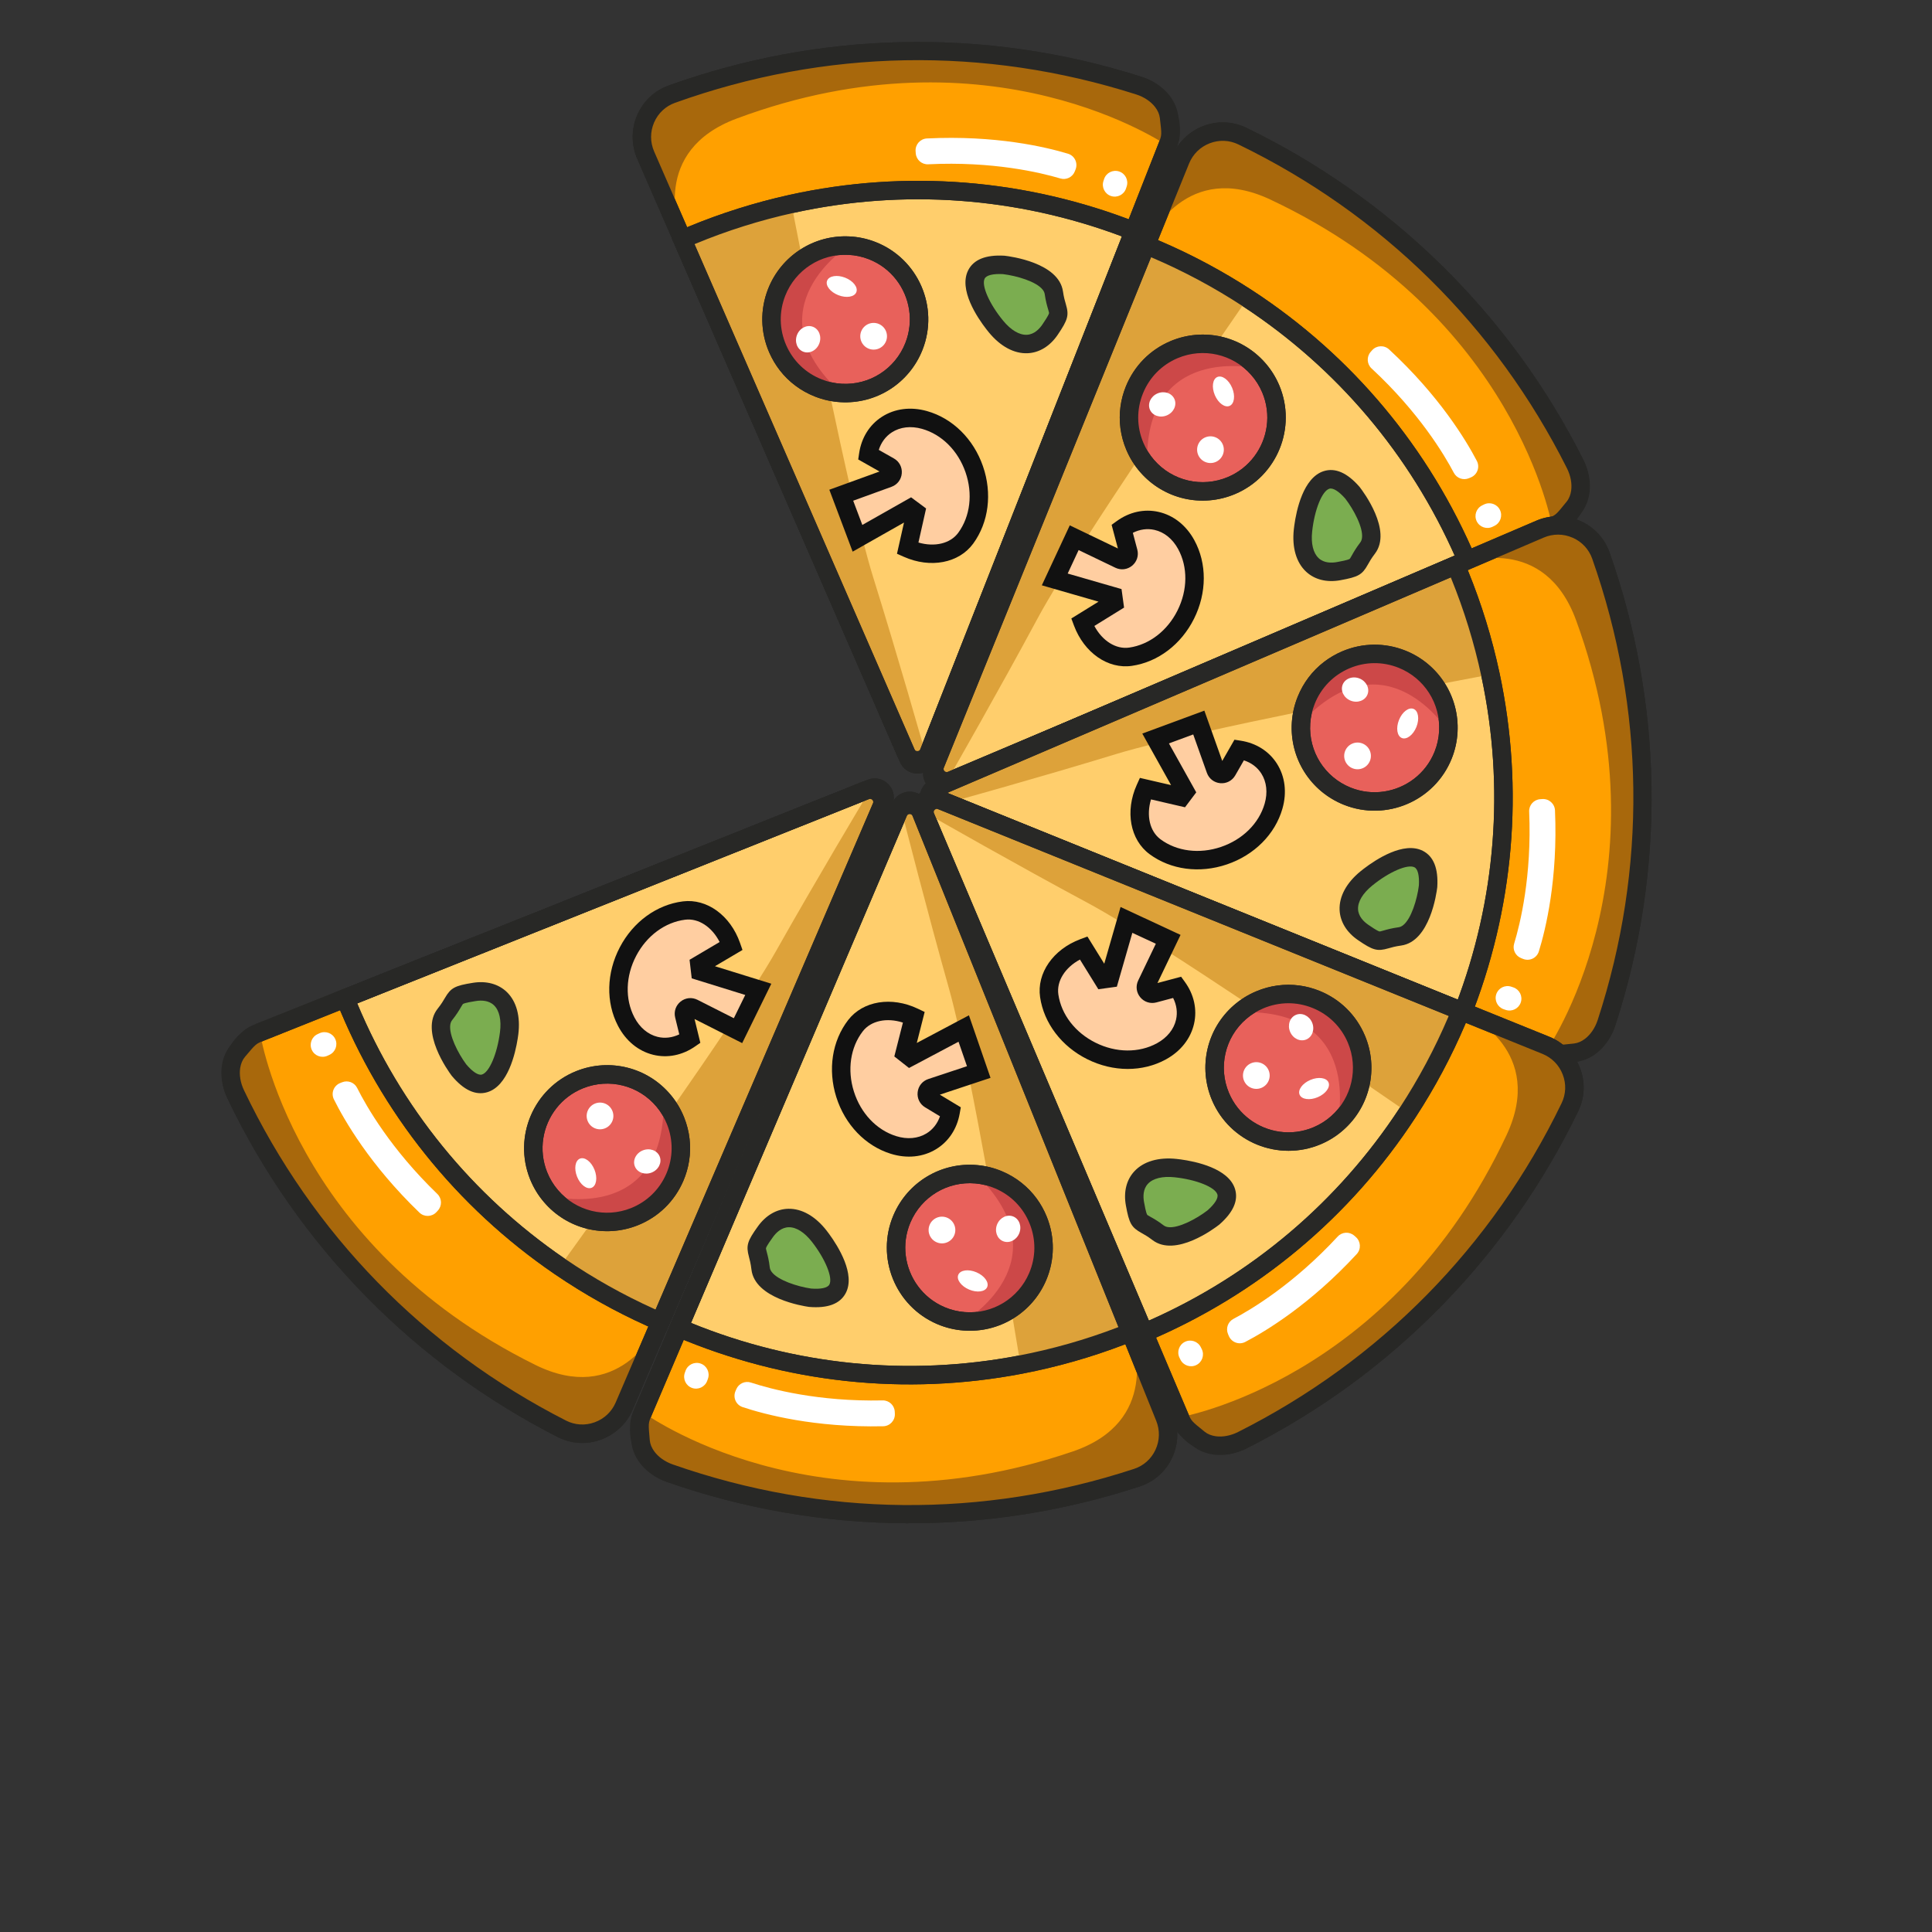 <?xml version="1.0" encoding="utf-8"?>
<!-- Generator: Adobe Illustrator 16.0.3, SVG Export Plug-In . SVG Version: 6.00 Build 0)  -->
<!DOCTYPE svg PUBLIC "-//W3C//DTD SVG 1.1//EN" "http://www.w3.org/Graphics/SVG/1.1/DTD/svg11.dtd">
<svg version="1.1" id="Layer_1" xmlns="http://www.w3.org/2000/svg" xmlns:xlink="http://www.w3.org/1999/xlink" x="0px" y="0px"
	 width="2000px" height="2000px" viewBox="0 0 2000 2000" enable-background="new 0 0 2000 2000" xml:space="preserve">
<rect x="0" y="0" width="2000" height="2000" fill="#333333" stroke="none"/>
<rect fill="none" width="2000" height="2000"/>
<g>
	<g>
		<g>
			<path fill="#FFA000" d="M668.416,160.664l37.515,86.099c0.071,0.159,0.124,0.301,0.177,0.411l0.231,0.554l231.535,531.608
				c3.848,8.875,15.097,10.063,21.042,3.854c1.129-1.154,2.085-2.594,2.74-4.276l212.188-539.624l34.746-88.395
				c3.91-9.941,4.219-20.366,1.564-29.866c-4.084-14.786-15.291-27.354-31.102-32.383c-162.922-51.991-332.167-45.556-483.537,8.81
				C669.912,106.66,657.548,135.721,668.416,160.664z"/>
			<path fill="#282826" d="M929.113,783.152L697.521,251.407l-0.183-0.439c-0.046-0.111-0.102-0.236-0.167-0.388l-37.513-86.101
				c-6.262-14.365-6.289-30.857-0.081-45.246c6.261-14.51,17.875-25.436,32.709-30.77c77.525-27.844,158.423-42.933,240.443-44.848
				c84.486-1.973,168.337,10.115,249.216,35.924c18.301,5.821,32.289,20.38,37.414,38.921c3.33,11.931,2.68,24.354-1.877,35.93
				l-34.748,88.396L970.558,782.381c-1.103,2.827-2.719,5.344-4.741,7.416c-5.166,5.396-12.71,7.816-20.183,6.479
				c-5.531-0.99-10.272-3.878-13.592-8.158C930.885,786.625,929.899,784.962,929.113,783.152z M1176.145,97.75
				c-156.982-50.1-322.065-47.091-477.397,8.698c-9.801,3.524-17.481,10.753-21.626,20.357c-4.182,9.694-4.165,20.365,0.053,30.042
				l37.464,85.987l0.46,1.08l231.54,531.621c0.174,0.405,0.709,1.637,2.364,1.933c0.894,0.159,2.155,0.012,3.076-0.95
				c0.282-0.291,0.512-0.652,0.686-1.102l212.185-539.621l34.75-88.398c3.023-7.679,3.459-15.909,1.248-23.821
				c-1.34-4.846-3.586-9.277-6.557-13.108C1189.809,104.561,1183.504,100.089,1176.145,97.75z"/>
		</g>
		<g>
			<path fill="#FFCE6C" d="M706.339,247.728l-0.014,0.017l231.548,531.592l2.498,5.742c3.067,7.069,12.022,8.029,16.799,3.122
				c0.896-0.938,1.652-2.094,2.193-3.451l2.292-5.836l212.188-539.624c-117.236-46.105-240.126-53.458-354.56-28.225l-0.048,0.017
				c-35.172,7.773-69.53,18.584-102.69,32.325C713.142,244.816,709.74,246.254,706.339,247.728z"/>
			<path fill="#282826" d="M931.611,788.893L695.045,245.779l5.691-6.037l1.803-0.782c3.451-1.495,6.901-2.954,10.347-4.381
				c33.357-13.822,68.217-24.817,103.616-32.677l0.723-0.168c120.401-26.548,244.925-16.637,360.115,28.664l8.893,3.496
				l-215.684,548.51l-2.308,5.88c-0.978,2.458-2.379,4.651-4.224,6.581c-4.6,4.725-11.274,6.827-17.857,5.622
				c-4.821-0.883-9.068-3.514-12.011-7.309C933.138,791.879,932.283,790.442,931.611,788.893z M822.007,220.248l-0.709,0.163
				c-34.543,7.633-68.557,18.34-101.099,31.824c-0.423,0.175-0.845,0.35-1.268,0.527l227.702,522.761l2.502,5.751
				c0.125,0.285,0.22,0.371,0.468,0.415c0.271,0.05,0.589-0.017,0.659-0.09c0.047-0.048,0.137-0.163,0.207-0.342l210.958-536.503
				C1052.5,203.868,935.383,195.383,822.007,220.248z"/>
		</g>
	</g>
	<path fill="#A8680C" d="M668.416,160.664l37.515,86.099c-3.82-9.711-32.529-90.765,56.583-124.001
		c263.807-98.391,446.077,28.133,446.077,28.133l1.564-29.866c-4.084-14.786-15.291-27.354-31.102-32.383
		c-162.922-51.991-332.167-45.556-483.537,8.81C669.912,106.66,657.548,135.721,668.416,160.664z"/>
	<path fill="#DDA23A" d="M705.931,246.763c0.071,0.159,0.124,0.301,0.177,0.411l0.231,0.554l-0.014,0.017l231.548,531.592
		l2.498,5.742c3.067,7.069,12.022,8.029,16.799,3.122l2.193-3.451c0,0-0.149-0.541-0.448-1.56
		c-3.679-13.015-29.771-104.821-54.981-185.509c-3.491-11.173-7.479-25.865-11.803-42.976c-3.487-13.861-7.182-29.307-10.967-45.792
		c-7.44-32.177-15.279-68.215-22.795-103.832c-3.562-16.932-7.055-33.769-10.414-50.046c-1-4.885-1.983-9.722-2.949-14.511
		c-5.45-26.72-10.404-51.464-14.481-71.995c-6.885-34.757-11.242-57.466-11.242-57.466l-0.048,0.017l-102.69,32.325L705.931,246.763
		z"/>
	<g>
		<path fill="#282826" d="M929.113,783.152L697.521,251.407l-0.183-0.439c-0.046-0.111-0.102-0.236-0.167-0.388l-37.513-86.101
			c-6.259-14.365-6.291-30.858-0.081-45.246c6.261-14.51,17.875-25.436,32.709-30.77c77.525-27.844,158.423-42.933,240.443-44.848
			c84.486-1.973,168.337,10.115,249.216,35.924c20.793,6.614,35.592,22.462,37.699,40.372c2.379,20.198,2.629,22.309-2.162,34.479
			l-34.748,88.396L970.558,782.381c-1.103,2.827-2.719,5.344-4.741,7.416c-5.166,5.396-12.71,7.816-20.183,6.479
			c-5.531-0.99-10.272-3.878-13.592-8.158C930.885,786.625,929.899,784.962,929.113,783.152z M1176.145,97.75
			c-156.982-50.1-322.065-47.091-477.397,8.698c-9.801,3.524-17.481,10.753-21.626,20.357c-4.182,9.694-4.165,20.365,0.053,30.042
			l37.464,85.987l0.46,1.08l231.54,531.621c0.174,0.405,0.709,1.637,2.364,1.933c0.894,0.159,2.155,0.012,3.076-0.95
			c0.282-0.291,0.512-0.652,0.686-1.102l212.185-539.621l34.75-88.398c3.033-7.708,3.033-7.708,0.969-25.25
			c-0.467-3.972-2.217-7.868-4.959-11.402C1191.332,105.1,1184.418,100.381,1176.145,97.75z"/>
		<path fill="#282826" d="M931.611,788.893L695.045,245.779l5.691-6.037l1.803-0.782c3.451-1.495,6.901-2.954,10.347-4.381
			c33.357-13.822,68.217-24.817,103.616-32.677l0.723-0.168c120.401-26.548,244.925-16.637,360.115,28.664l8.893,3.496
			l-215.684,548.51l-2.308,5.88c-0.978,2.458-2.379,4.651-4.224,6.581c-4.6,4.725-11.274,6.827-17.857,5.622
			c-4.821-0.883-9.068-3.514-12.011-7.309C933.138,791.879,932.283,790.442,931.611,788.893z M822.007,220.248l-0.709,0.163
			c-34.543,7.633-68.557,18.34-101.099,31.824c-0.423,0.175-0.845,0.35-1.268,0.527l227.702,522.761l2.502,5.751
			c0.125,0.285,0.22,0.371,0.468,0.415c0.271,0.05,0.589-0.017,0.659-0.09c0.047-0.048,0.137-0.163,0.207-0.342l210.958-536.503
			C1052.5,203.868,935.383,195.383,822.007,220.248z"/>
	</g>
	<g>
		<path fill="#FFCEA1" d="M887.666,557.241c-6.877-18.26-11.599-30.795-16.794-44.591c15.41-5.594,30.832-11.189,48.755-17.693
			c5.351-1.941,5.964-9.275,1.01-12.076c-8.031-4.546-14.857-8.408-21.804-12.338c4.146-27.934,29.461-43.883,58.174-35.809
			c49.828,14.01,73.119,80.68,42.744,122.355c-12.035,16.511-36.88,20.904-60.146,10.598c2.79-12.414,5.594-24.892,8.395-37.366
			c-2.632-1.953-2.916-2.164-5.549-4.117C925.155,535.999,907.858,545.801,887.666,557.241z"/>
		<path fill="#111111" d="M858.52,506.965l51.959-18.856l-22.063-12.482l0.966-6.489c2.374-15.985,10.698-29.335,23.441-37.586
			c13.311-8.619,29.918-10.757,46.771-6.017c26.493,7.449,48.162,28.793,57.964,57.096c9.74,28.116,5.969,58.055-10.09,80.085
			c-14.753,20.246-44.252,25.882-71.734,13.707l-7.172-3.179l7.258-32.305L882.66,571.06L858.52,506.965z M950.761,561.621
			c16.771,4.893,33.05,1.118,41.267-10.159c12.373-16.976,15.167-40.369,7.475-62.577c-7.752-22.391-24.608-39.197-45.081-44.954
			c-11.492-3.232-22.576-1.933-31.211,3.662c-6.409,4.147-11.07,10.458-13.498,18.127l15.628,8.843
			c5.574,3.156,8.71,9.085,8.177,15.473c-0.534,6.39-4.607,11.717-10.632,13.902l-39.664,14.395l9.449,25.091l50.478-28.599
			l15.536,11.524L950.761,561.621z"/>
	</g>
	<g>
		<g>
			<path fill="#E8615B" d="M804.008,302.601c-15.432,39.26,3.875,83.592,43.118,99.009c7.718,3.035,15.623,4.729,23.494,5.185
				c32.069,1.896,63.117-16.763,75.512-48.306c15.415-39.241-3.874-83.557-43.118-99.005c-7.997-3.139-16.176-4.836-24.318-5.201
				C846.917,252.743,816.302,271.371,804.008,302.601z"/>
			<path fill="#282826" d="M796.304,364.861c-9.164-21.04-9.586-44.392-1.189-65.755l0.001-0.005
				c13.5-34.294,47.272-56.142,84.005-54.365c9.34,0.417,18.553,2.386,27.393,5.855c44.063,17.348,65.823,67.317,48.512,111.39
				c-13.639,34.708-47.783,56.55-84.958,54.352c-9.036-0.526-17.932-2.487-26.434-5.833c-14.575-5.726-27.028-15.089-36.383-27.145
				C802.899,377.743,799.215,371.544,796.304,364.861z M899.523,268.378c-6.869-2.697-14.021-4.228-21.288-4.552
				c-28.581-1.383-54.835,15.604-65.336,42.271c-6.531,16.612-6.202,34.772,0.926,51.134c7.123,16.36,20.192,28.961,36.8,35.484
				c6.622,2.605,13.536,4.134,20.56,4.539c28.904,1.71,55.449-15.273,66.055-42.26c8.926-22.725,4.498-47.459-9.487-65.484
				C920.647,280.35,911.067,272.921,899.523,268.378z"/>
		</g>
		<path fill="#CC4848" d="M804.008,302.601c-15.432,39.26,3.875,83.592,43.118,99.009c7.718,3.035,15.623,4.729,23.494,5.185
			c-95.084-87.454,8.075-152.512,8.075-152.512C846.917,252.743,816.302,271.371,804.008,302.601z"/>
		<path fill="#282826" d="M796.304,364.861c-9.164-21.04-9.586-44.392-1.189-65.755l0.001-0.005
			c13.5-34.294,47.272-56.142,84.005-54.365c9.34,0.417,18.553,2.386,27.393,5.855c44.063,17.348,65.823,67.317,48.512,111.39
			c-13.639,34.708-47.783,56.55-84.958,54.352c-9.036-0.526-17.932-2.487-26.434-5.833c-14.575-5.726-27.028-15.089-36.383-27.145
			C802.899,377.743,799.215,371.544,796.304,364.861z M899.523,268.378c-6.869-2.697-14.021-4.228-21.288-4.552
			c-28.581-1.383-54.835,15.604-65.336,42.271c-6.531,16.612-6.202,34.772,0.926,51.134c7.123,16.36,20.192,28.961,36.8,35.484
			c6.622,2.605,13.536,4.134,20.56,4.539c28.904,1.71,55.449-15.273,66.055-42.26c8.926-22.725,4.498-47.459-9.487-65.484
			C920.647,280.35,911.067,272.921,899.523,268.378z"/>
		
			<ellipse transform="matrix(0.931 0.366 -0.366 0.931 168.834 -298.183)" fill="#FFFFFF" cx="871.066" cy="296.318" rx="16.25" ry="9.714"/>
		<circle fill="#FFFFFF" cx="904.377" cy="348.092" r="13.827"/>
		
			<ellipse transform="matrix(0.931 0.366 -0.366 0.931 186.473 -281.691)" fill="#FFFFFF" cx="836.283" cy="351.035" rx="12.348" ry="13.828"/>
	</g>
	<g>
		<path fill="#7BAD50" d="M1038.988,274.233c0,0,48.547,5.489,51.939,28.79c3.389,23.302,10.092,17.569-3.912,38.216
			s-36.787,20.058-55.906-3.152C1011.99,314.877,989.373,271.462,1038.988,274.233z"/>
		<path fill="#282826" d="M1002.27,279.782c5.611-11.079,18.143-16.155,37.252-15.089l0.541,0.045
			c5.715,0.647,55.986,7.176,60.318,36.909c0.898,6.186,2.039,10.028,2.951,13.115c3.447,11.636,2.268,16.1-8.408,31.839
			c-7.951,11.726-18.973,18.491-31.031,19.053c-13.943,0.65-28.205-6.984-40.158-21.493c-0.746-0.904-1.641-2.02-2.648-3.316
			C1011.502,328.491,992.177,299.712,1002.27,279.782z M1038.176,283.758c-10.219-0.533-17.086,1.159-18.859,4.657
			c-3.574,7.059,4.848,26.215,19.168,43.596c8.031,9.748,16.738,14.917,24.518,14.555c7.559-0.353,12.932-6.008,16.105-10.69
			c1.848-2.721,6.168-9.096,6.822-11.535c0.121-0.463-0.021-1.124-0.922-4.154c-1.027-3.48-2.439-8.244-3.537-15.787
			c-0.229-1.559-0.941-3.053-2.047-4.479C1072.848,291.446,1052.416,285.44,1038.176,283.758z"/>
	</g>
	<path fill="#FFFFFF" d="M1150.127,202.921L1150.127,202.921c6.455,2.126,13.41-1.385,15.535-7.84l0.674-2.046
		c2.125-6.455-1.387-13.409-7.84-15.534l0,0c-6.453-2.126-13.412,1.383-15.537,7.839l-0.674,2.046
		C1140.162,193.841,1143.67,200.797,1150.127,202.921z"/>
	<path fill="#FFFFFF" d="M960.856,170.074c66.707-3.279,116.144,8.521,136.828,14.679c6.117,1.821,12.588-1.342,14.932-7.283
		l0.813-2.061c2.637-6.688-0.969-14.208-7.852-16.287c-22.791-6.888-74.98-19.318-146.067-15.784
		c-6.907,0.343-12.195,6.328-11.68,13.224l0.161,2.155C948.487,165.361,954.203,170.4,960.856,170.074z"/>
</g>
<g>
	<g>
		<g>
			<path fill="#FFA000" d="M1222.036,165.764l-35.31,87.027c-0.063,0.162-0.128,0.299-0.17,0.414l-0.234,0.553L968.238,791.024
				c-3.652,8.956,3.365,17.828,11.962,17.737c1.614,0,3.312-0.325,4.973-1.032l534.115-225.695l87.484-36.979
				c9.84-4.157,17.508-11.227,22.442-19.768c7.713-13.26,8.86-30.06,1.398-44.878c-76.771-152.817-199.728-269.294-344.444-339.477
				C1261.686,129.068,1232.265,140.553,1222.036,165.764z"/>
			<path fill="#282826" d="M959.385,787.431l218.141-537.404l0.186-0.438c0.047-0.111,0.098-0.238,0.16-0.392l35.313-87.026
				c5.89-14.522,17.659-26.075,32.285-31.699c14.751-5.671,30.684-5.01,44.869,1.863c74.118,35.944,141.478,83.22,200.204,140.509
				c60.493,59.012,110.492,127.403,148.604,203.265c8.637,17.152,8.012,37.333-1.656,53.962
				c-6.2,10.723-15.535,18.946-26.996,23.785l-87.486,36.979L988.92,816.517c-2.793,1.188-5.722,1.794-8.617,1.796
				c-7.47,0.081-14.475-3.618-18.744-9.896c-3.161-4.646-4.413-10.056-3.674-15.421
				C958.142,791.125,958.639,789.258,959.385,787.431z M1622.071,484.697c-73.968-147.248-191.563-263.146-340.069-335.166
				c-9.372-4.541-19.912-4.976-29.675-1.223c-9.854,3.79-17.47,11.266-21.438,21.047l-35.266,86.912l-0.45,1.084L977.087,794.63
				c-0.169,0.408-0.675,1.652,0.271,3.042c0.513,0.75,1.499,1.55,2.831,1.534c0.406-0.001,0.824-0.091,1.267-0.28l534.111-225.694
				l87.49-36.979c7.603-3.208,13.79-8.653,17.9-15.767c2.526-4.346,4.123-9.051,4.784-13.854
				C1626.758,499.228,1625.546,491.593,1622.071,484.697z"/>
		</g>
		<g>
			<path fill="#FFCE6C" d="M1186.322,253.757l-0.021,0.002L968.238,791.024l-2.357,5.801c-2.907,7.137,2.669,14.209,9.516,14.191
				c1.298-0.016,2.653-0.284,4.001-0.846l5.775-2.442l534.115-225.695c-49.028-116.044-129.712-209.029-227.774-273.182
				l-0.045-0.021c-30.153-19.705-61.908-36.705-94.92-50.8C1193.161,256.584,1189.754,255.158,1186.322,253.757z"/>
			<path fill="#282826" d="M957.029,793.231l222.788-548.91l8.295-0.153l1.821,0.743c3.481,1.421,6.938,2.867,10.366,4.332
				c33.209,14.178,65.446,31.407,95.818,51.214l0.626,0.399c103.177,67.499,183.174,163.44,231.346,277.459l3.72,8.801
				l-542.911,229.41l-5.818,2.461c-2.439,1.021-4.989,1.553-7.658,1.584c-6.593,0.017-12.763-3.286-16.505-8.833
				c-2.741-4.065-3.83-8.939-3.176-13.698C955.962,796.411,956.392,794.794,957.029,793.231z M1286.854,317.221l-0.612-0.394
				c-29.612-19.353-61.054-36.18-93.448-50.011c-0.42-0.18-0.841-0.36-1.263-0.538l-214.441,528.34l-2.36,5.81
				c-0.116,0.289-0.11,0.417,0.031,0.625c0.154,0.229,0.423,0.408,0.524,0.408c0.067-0.001,0.212-0.017,0.39-0.091l531.025-224.392
				C1459.75,470.525,1383.913,380.875,1286.854,317.221z"/>
		</g>
	</g>
	<path fill="#A8680C" d="M1222.036,165.764l-35.31,87.027c4.271-9.521,42.132-86.725,128.207-46.27
		c254.815,119.766,291.839,338.534,291.839,338.534l22.442-19.768c7.713-13.26,8.86-30.06,1.398-44.878
		c-76.771-152.817-199.728-269.294-344.444-339.477C1261.686,129.068,1232.265,140.553,1222.036,165.764z"/>
	<path fill="#DDA23A" d="M1186.727,252.791c-0.063,0.162-0.128,0.299-0.17,0.414l-0.234,0.553l-0.021,0.002L968.238,791.024
		l-2.357,5.801c-2.907,7.137,2.669,14.209,9.516,14.191l4.001-0.846c0,0,0.284-0.485,0.803-1.41
		c6.73-11.733,54.107-94.585,94.153-169.033c5.546-10.308,13.259-23.433,22.466-38.49c7.47-12.186,15.926-25.628,25.063-39.861
		c17.798-27.82,38.076-58.627,58.279-88.906c9.613-14.386,19.204-28.658,28.491-42.442c2.792-4.131,5.563-8.216,8.311-12.256
		c15.288-22.582,29.511-43.427,41.336-60.699c20.03-29.228,33.215-48.223,33.215-48.223l-0.045-0.021l-94.92-50.8L1186.727,252.791z
		"/>
	<g>
		<path fill="#282826" d="M959.385,787.431l218.141-537.404l0.186-0.438c0.047-0.111,0.098-0.238,0.16-0.392l35.313-87.026
			c5.892-14.52,17.659-26.076,32.285-31.699c14.751-5.671,30.684-5.01,44.869,1.863c74.118,35.944,141.478,83.22,200.204,140.509
			c60.493,59.012,110.492,127.403,148.604,203.265c9.813,19.488,8.834,41.149-2.495,55.181
			c-12.774,15.826-14.107,17.48-26.157,22.566l-87.486,36.979L988.92,816.517c-2.793,1.188-5.722,1.794-8.617,1.796
			c-7.47,0.081-14.475-3.618-18.744-9.896c-3.161-4.646-4.413-10.056-3.674-15.421C958.142,791.125,958.639,789.258,959.385,787.431
			z M1622.071,484.697c-73.968-147.248-191.563-263.146-340.069-335.166c-9.372-4.541-19.912-4.976-29.675-1.223
			c-9.854,3.79-17.47,11.266-21.438,21.047l-35.266,86.912l-0.45,1.084L977.087,794.63c-0.169,0.408-0.675,1.652,0.271,3.042
			c0.513,0.75,1.499,1.55,2.831,1.534c0.406-0.001,0.824-0.091,1.267-0.28l534.111-225.694l87.49-36.979
			c7.63-3.222,7.63-3.222,18.727-16.965c2.512-3.111,4.073-7.087,4.682-11.519C1627.438,500.693,1625.977,492.451,1622.071,484.697z
			"/>
		<path fill="#282826" d="M957.029,793.231l222.788-548.91l8.295-0.153l1.821,0.743c3.481,1.421,6.938,2.867,10.366,4.332
			c33.209,14.178,65.446,31.407,95.818,51.214l0.626,0.399c103.177,67.499,183.174,163.44,231.346,277.459l3.72,8.801
			l-542.911,229.41l-5.818,2.461c-2.439,1.021-4.989,1.553-7.658,1.584c-6.593,0.017-12.763-3.286-16.505-8.833
			c-2.741-4.065-3.83-8.939-3.176-13.698C955.962,796.411,956.392,794.794,957.029,793.231z M1286.854,317.221l-0.612-0.394
			c-29.612-19.353-61.054-36.18-93.448-50.011c-0.42-0.18-0.841-0.36-1.263-0.538l-214.441,528.34l-2.36,5.81
			c-0.116,0.289-0.11,0.417,0.031,0.625c0.154,0.229,0.423,0.408,0.524,0.408c0.067-0.001,0.212-0.017,0.39-0.091l531.025-224.392
			C1459.75,470.525,1383.913,380.875,1286.854,317.221z"/>
	</g>
	<g>
		<path fill="#FFCEA1" d="M1091.885,599.82c8.243-17.685,13.9-29.828,20.128-43.188c14.775,7.104,29.56,14.214,46.744,22.478
			c5.129,2.466,10.801-2.224,9.338-7.724c-2.366-8.92-4.38-16.5-6.429-24.214c22.866-16.571,51.97-9.629,66.278,16.541
			c24.831,45.416-6.537,108.687-57.569,116.119c-20.218,2.944-40.732-11.743-49.637-35.582c10.824-6.686,21.704-13.408,32.58-20.13
			c-0.444-3.247-0.493-3.598-0.938-6.846C1133.284,611.762,1114.182,606.253,1091.885,599.82z"/>
		<path fill="#111111" d="M1107.438,543.827l49.814,23.955l-6.506-24.5l5.314-3.847c13.086-9.482,28.449-12.868,43.26-9.529
			c15.47,3.488,28.611,13.863,37.008,29.224c13.203,24.148,13.099,54.563-0.277,81.362c-13.285,26.624-37.324,44.865-64.301,48.792
			c-24.79,3.612-49.447-13.532-59.962-41.692l-2.743-7.349l28.167-17.403l-58.707-16.935L1107.438,543.827z M1132.877,647.984
			c8.23,15.411,22.313,24.405,36.12,22.393c20.787-3.026,39.462-17.388,49.957-38.418c10.585-21.2,10.811-45,0.609-63.661
			c-5.727-10.476-14.406-17.49-24.444-19.75c-7.447-1.682-15.217-0.6-22.397,3.028l4.607,17.354
			c1.643,6.192-0.402,12.581-5.342,16.666c-4.94,4.086-11.597,4.901-17.372,2.121l-38.027-18.285l-11.328,24.301l55.744,16.082
			l2.627,19.164L1132.877,647.984z"/>
	</g>
	<g>
		<g>
			<path fill="#E8615B" d="M1215.399,361.946c-38.854,16.424-57.042,61.227-40.618,100.061c3.227,7.639,7.545,14.475,12.724,20.419
				c21.07,24.249,56.122,33.394,87.337,20.195c38.829-16.424,57.018-61.203,40.616-100.058c-3.35-7.911-7.855-14.945-13.289-21.021
				C1281.047,357.751,1246.32,348.894,1215.399,361.946z"/>
			<path fill="#282826" d="M1165.508,399.979c8.632-21.263,25.026-37.896,46.171-46.833l0.004-0.002
				c33.955-14.333,73.19-5.47,97.607,22.029c6.233,6.968,11.27,14.93,14.971,23.675c18.414,43.627-2.087,94.128-45.698,112.574
				c-34.347,14.523-73.837,5.391-98.263-22.719c-5.943-6.828-10.763-14.557-14.316-22.974c-6.1-14.422-8.116-29.873-6.04-44.99
				C1160.912,413.701,1162.767,406.733,1165.508,399.979z M1306.658,406.289c-2.876-6.797-6.783-12.98-11.634-18.401
				c-18.998-21.396-49.5-28.283-75.906-17.142c-16.442,6.95-29.193,19.885-35.903,36.422c-6.714,16.532-6.581,34.687,0.37,51.12
				c2.769,6.554,6.511,12.565,11.133,17.871c18.991,21.857,49.694,28.955,76.402,17.663c22.485-9.512,37.069-29.974,40.174-52.577
				C1312.872,429.76,1311.483,417.717,1306.658,406.289z"/>
		</g>
		<path fill="#CC4848" d="M1215.399,361.946c-38.854,16.424-57.042,61.227-40.618,100.061c3.227,7.639,7.545,14.475,12.724,20.419
			c-3.98-129.125,114.664-100.883,114.664-100.883C1281.047,357.751,1246.32,348.894,1215.399,361.946z"/>
		<path fill="#282826" d="M1165.508,399.979c8.632-21.263,25.026-37.896,46.171-46.833l0.004-0.002
			c33.955-14.333,73.19-5.47,97.607,22.029c6.233,6.968,11.27,14.93,14.971,23.675c18.414,43.627-2.087,94.128-45.698,112.574
			c-34.347,14.523-73.837,5.391-98.263-22.719c-5.943-6.828-10.763-14.557-14.316-22.974c-6.1-14.422-8.116-29.873-6.04-44.99
			C1160.912,413.701,1162.767,406.733,1165.508,399.979z M1306.658,406.289c-2.876-6.797-6.783-12.98-11.634-18.401
			c-18.998-21.396-49.5-28.283-75.906-17.142c-16.442,6.95-29.193,19.885-35.903,36.422c-6.714,16.532-6.581,34.687,0.37,51.12
			c2.769,6.554,6.511,12.565,11.133,17.871c18.991,21.857,49.694,28.955,76.402,17.663c22.485-9.512,37.069-29.974,40.174-52.577
			C1312.872,429.76,1311.483,417.717,1306.658,406.289z"/>
		
			<ellipse transform="matrix(0.389 0.921 -0.921 0.389 1147.201 -919.227)" fill="#FFFFFF" cx="1266.786" cy="405.486" rx="16.25" ry="9.713"/>
		<path fill="#FFFFFF" d="M1258.453,478.24c-7.032,2.973-15.145-0.321-18.119-7.354c-2.973-7.035,0.32-15.147,7.357-18.118
			c7.032-2.974,15.144,0.319,18.118,7.354C1268.783,467.156,1265.489,475.269,1258.453,478.24z"/>
		
			<ellipse transform="matrix(0.389 0.921 -0.921 0.389 1120.793 -852.607)" fill="#FFFFFF" cx="1203.349" cy="418.887" rx="12.348" ry="13.828"/>
	</g>
	<g>
		<path fill="#7BAD50" d="M1400.003,510.074c0,0,30.026,38.541,15.743,57.261c-14.287,18.717-5.501,19.5-30.052,23.928
			c-24.552,4.428-40.064-12.269-36.844-42.167C1352.07,519.199,1367.287,472.671,1400.003,510.074z"/>
		<path fill="#282826" d="M1370.358,487.708c11.843-3.736,24.235,1.671,36.837,16.076l0.347,0.419
			c3.533,4.537,34.021,45.038,15.799,68.927c-3.794,4.968-5.742,8.47-7.311,11.281c-5.907,10.601-9.923,12.88-28.64,16.255
			c-13.941,2.516-26.485-0.631-35.32-8.858c-10.215-9.512-14.731-25.045-12.72-43.735c0.125-1.166,0.296-2.585,0.519-4.212
			C1341.997,528.371,1349.056,494.432,1370.358,487.708z M1392.627,516.154c-6.765-7.677-12.777-11.402-16.518-10.224
			c-7.545,2.382-15.35,21.798-17.759,44.189c-1.352,12.558,1.043,22.396,6.741,27.704c5.539,5.156,13.339,5.042,18.905,4.036
			c3.236-0.582,10.814-1.952,13.017-3.19c0.415-0.237,0.788-0.801,2.324-3.564c1.77-3.168,4.188-7.509,8.811-13.568
			c0.955-1.254,1.524-2.808,1.771-4.595C1411.377,546.314,1401.383,527.51,1392.627,516.154z"/>
	</g>
	<path fill="#FFFFFF" d="M1528.699,539.647L1528.699,539.647c2.994,6.102,10.367,8.618,16.468,5.622l1.935-0.949
		c6.1-2.995,8.614-10.369,5.621-16.467l0,0c-2.993-6.1-10.368-8.62-16.47-5.625l-1.934,0.95
		C1528.221,526.175,1525.702,533.546,1528.699,539.647z"/>
	<path fill="#FFFFFF" d="M1419.817,381.384c48.993,45.39,75.132,88.98,85.193,108.072c2.977,5.646,9.763,8.059,15.648,5.581
		l2.041-0.86c6.625-2.792,9.479-10.628,6.15-17.002c-11.015-21.107-38.625-67.106-90.863-115.447
		c-5.077-4.698-13.053-4.292-17.621,0.899l-1.428,1.621C1414.537,369.246,1414.933,376.856,1419.817,381.384z"/>
</g>
<g>
	<g>
		<g>
			<path fill="#FFA000" d="M1594.247,547.746l-86.335,36.968c-0.159,0.071-0.302,0.123-0.413,0.175l-0.555,0.228L973.877,813.275
				c-8.897,3.791-10.156,15.033-3.986,21.018c1.147,1.136,2.581,2.101,4.26,2.768l538.268,215.604l88.172,35.308
				c9.916,3.971,20.34,4.346,29.856,1.752c14.811-3.989,27.45-15.116,32.579-30.895c53.023-162.589,47.661-331.872-5.744-483.584
				C1648.24,549.584,1619.257,537.035,1594.247,547.746z"/>
			<path fill="#282826" d="M970.117,804.491l533.203-228.217l0.44-0.181c0.11-0.045,0.236-0.1,0.389-0.165l86.337-36.966
				c14.405-6.171,30.897-6.094,45.245,0.206c14.47,6.354,25.322,18.037,30.563,32.904c27.353,77.7,41.928,158.693,43.322,240.723
				c1.438,84.497-11.181,168.271-37.502,248.983c-5.938,18.264-20.585,32.159-39.157,37.167
				c-11.952,3.255-24.371,2.525-35.918-2.104l-88.174-35.308L970.626,845.94c-2.82-1.122-5.328-2.752-7.386-4.79
				c-5.363-5.2-7.736-12.757-6.35-20.221c1.024-5.526,3.942-10.25,8.244-13.542C966.634,806.24,968.302,805.264,970.117,804.491z
				 M1653.94,1055.862c51.095-156.661,49.132-321.759-5.671-477.442c-3.462-9.822-10.643-17.55-20.219-21.755
				c-9.668-4.244-20.34-4.293-30.042-0.138l-86.225,36.917l-1.082,0.454L977.626,822.063c-0.408,0.171-1.643,0.699-1.949,2.352
				c-0.163,0.894-0.026,2.156,0.932,3.083c0.29,0.285,0.648,0.516,1.097,0.692l538.265,215.601l88.176,35.313
				c7.659,3.071,15.887,3.558,23.813,1.398c4.854-1.311,9.3-3.529,13.149-6.475
				C1647.043,1069.482,1651.554,1063.208,1653.94,1055.862z"/>
		</g>
		<g>
			<path fill="#FFCE6C" d="M1506.944,585.116l-0.018-0.013l-533.05,228.172l-5.757,2.461c-7.089,3.024-8.105,11.973-3.229,16.779
				c0.933,0.902,2.084,1.666,3.438,2.215l5.821,2.331l538.268,215.604c46.848-116.941,54.979-239.782,30.473-354.374l-0.017-0.047
				c-7.551-35.221-18.144-69.647-31.673-102.894C1509.812,591.938,1508.396,588.526,1506.944,585.116z"/>
			<path fill="#282826" d="M964.361,806.953l544.602-233.119l6,5.729l0.771,1.81c1.474,3.459,2.91,6.92,4.315,10.373
				c13.61,33.446,24.386,68.374,32.019,103.821l0.165,0.724c25.784,120.568,15.085,245.026-30.947,359.927l-3.552,8.868
				L970.604,845.931l-5.865-2.347c-2.451-0.991-4.636-2.408-6.556-4.264c-4.694-4.628-6.753-11.318-5.508-17.892
				c0.915-4.816,3.572-9.045,7.385-11.966C961.365,808.46,962.809,807.614,964.361,806.953z M1533.689,700.956l-0.158-0.71
				c-7.414-34.59-17.905-68.672-31.184-101.298c-0.17-0.424-0.343-0.848-0.518-1.271L977.634,822.058l-5.765,2.466
				c-0.287,0.123-0.373,0.218-0.419,0.467c-0.052,0.271,0.013,0.587,0.085,0.659c0.05,0.046,0.163,0.137,0.341,0.209
				l535.155,214.354C1548.608,931.547,1557.836,814.486,1533.689,700.956z"/>
		</g>
	</g>
	<path fill="#A8680C" d="M1594.247,547.746l-86.335,36.968c9.734-3.757,90.969-31.952,123.64,57.368
		c96.716,264.426-30.962,445.89-30.962,445.89l29.856,1.752c14.811-3.989,27.45-15.116,32.579-30.895
		c53.023-162.589,47.661-331.872-5.744-483.584C1648.24,549.584,1619.257,537.035,1594.247,547.746z"/>
	<path fill="#DDA23A" d="M1507.912,584.713c-0.159,0.071-0.302,0.123-0.413,0.175l-0.555,0.228l-0.018-0.013l-533.05,228.172
		l-5.757,2.461c-7.089,3.024-8.105,11.973-3.229,16.779l3.438,2.215c0,0,0.542-0.144,1.562-0.437
		c13.04-3.597,105.008-29.106,185.855-53.806c11.193-3.419,25.91-7.313,43.049-11.529c13.882-3.399,29.351-6.997,45.858-10.677
		c32.225-7.236,68.313-14.847,103.976-22.136c16.954-3.453,33.813-6.841,50.111-10.096c4.891-0.97,9.734-1.921,14.529-2.857
		c26.754-5.281,51.529-10.078,72.086-14.024c34.8-6.664,57.535-10.878,57.535-10.878l-0.017-0.047l-31.673-102.894L1507.912,584.713
		z"/>
	<g>
		<path fill="#282826" d="M970.117,804.491l533.203-228.217l0.44-0.181c0.11-0.045,0.236-0.1,0.389-0.165l86.337-36.966
			c14.404-6.167,30.897-6.094,45.245,0.206c14.47,6.354,25.322,18.037,30.563,32.904c27.353,77.7,41.928,158.693,43.322,240.723
			c1.438,84.497-11.181,168.271-37.502,248.983c-6.745,20.753-22.688,35.449-40.61,37.443c-20.214,2.251-22.325,2.488-34.465-2.38
			l-88.174-35.308L970.626,845.94c-2.82-1.122-5.328-2.752-7.386-4.79c-5.363-5.2-7.736-12.757-6.35-20.221
			c1.024-5.526,3.942-10.25,8.244-13.542C966.634,806.24,968.302,805.264,970.117,804.491z M1653.94,1055.862
			c51.095-156.661,49.132-321.759-5.671-477.442c-3.462-9.822-10.643-17.55-20.219-21.755c-9.668-4.244-20.34-4.293-30.042-0.138
			l-86.225,36.917l-1.082,0.454L977.626,822.063c-0.408,0.171-1.643,0.699-1.949,2.352c-0.163,0.894-0.026,2.156,0.932,3.083
			c0.29,0.285,0.648,0.516,1.097,0.692l538.265,215.601l88.176,35.313c7.688,3.08,7.688,3.08,25.244,1.127
			c3.974-0.441,7.882-2.167,11.433-4.887C1646.493,1071.004,1651.257,1064.119,1653.94,1055.862z"/>
		<path fill="#282826" d="M964.361,806.953l544.602-233.119l6,5.729l0.771,1.81c1.474,3.459,2.91,6.92,4.315,10.373
			c13.61,33.446,24.386,68.374,32.019,103.821l0.165,0.724c25.784,120.568,15.085,245.026-30.947,359.927l-3.552,8.868
			L970.604,845.931l-5.865-2.347c-2.451-0.991-4.636-2.408-6.556-4.264c-4.694-4.628-6.753-11.318-5.508-17.892
			c0.915-4.816,3.572-9.045,7.385-11.966C961.365,808.46,962.809,807.614,964.361,806.953z M1533.689,700.956l-0.158-0.71
			c-7.414-34.59-17.905-68.672-31.184-101.298c-0.17-0.424-0.343-0.848-0.518-1.271L977.634,822.058l-5.765,2.466
			c-0.287,0.123-0.373,0.218-0.419,0.467c-0.052,0.271,0.013,0.587,0.085,0.659c0.05,0.046,0.163,0.137,0.341,0.209l535.155,214.354
			C1548.608,931.547,1557.836,814.486,1533.689,700.956z"/>
	</g>
	<g>
		<path fill="#FFCEA1" d="M1196.287,764.477c18.303-6.76,30.868-11.404,44.696-16.512c5.496,15.445,10.993,30.902,17.385,48.868
			c1.907,5.361,9.237,6.022,12.069,1.085c4.598-8.001,8.502-14.803,12.476-21.725c27.907,4.323,43.694,29.738,35.439,58.399
			c-14.325,49.738-81.142,72.606-122.624,41.968c-16.434-12.139-20.67-37.011-10.217-60.212c12.396,2.869,24.855,5.751,37.313,8.631
			c1.969-2.619,2.182-2.903,4.152-5.523C1217.291,802.099,1207.599,784.74,1196.287,764.477z"/>
		<path fill="#111111" d="M1246.746,735.649l18.526,52.078l12.622-21.982l6.482,1.008c15.97,2.474,29.267,10.882,37.437,23.679
			c8.535,13.366,10.567,29.986,5.722,46.807c-7.618,26.446-29.1,47.979-57.463,57.601c-28.177,9.562-58.093,5.601-80.02-10.597
			c-20.152-14.882-25.602-44.415-13.25-71.82l3.224-7.151l32.259,7.462l-29.785-53.35L1246.746,735.649z M1191.507,827.543
			c-4.999,16.74-1.326,33.041,9.897,41.33c16.897,12.48,40.271,15.422,62.528,7.871c22.44-7.61,39.353-24.358,45.239-44.793
			c3.305-11.473,2.077-22.564-3.464-31.234c-4.106-6.436-10.387-11.136-18.042-13.613l-8.941,15.571
			c-3.191,5.555-9.141,8.654-15.524,8.079c-6.386-0.574-11.688-4.681-13.834-10.72l-14.144-39.754l-25.15,9.29l28.279,50.658
			l-11.622,15.462L1191.507,827.543z"/>
	</g>
	<g>
		<g>
			<path fill="#E8615B" d="M1451.452,682.435c-39.16-15.68-83.614,3.345-99.28,42.49c-3.084,7.697-4.828,15.593-5.333,23.461
				c-2.1,32.056,16.363,63.223,47.827,75.817c39.142,15.663,83.579-3.346,99.276-42.49c3.188-7.978,4.938-16.146,5.354-24.286
				C1501.038,725.66,1482.604,694.926,1451.452,682.435z"/>
			<path fill="#282826" d="M1389.242,674.336c21.098-9.029,44.451-9.306,65.761-0.772l0.005,0.001
				c34.208,13.718,55.842,47.628,53.832,84.349c-0.477,9.337-2.503,18.537-6.029,27.354
				c-17.626,43.952-67.732,65.396-111.695,47.805c-34.621-13.858-56.246-48.14-53.812-85.3c0.583-9.034,2.6-17.916,6-26.396
				c5.818-14.538,15.26-26.933,27.374-36.21C1376.319,680.849,1382.541,677.205,1389.242,674.336z M1485.068,778.166
				c2.741-6.853,4.317-13.995,4.688-21.26c1.563-28.571-15.257-54.932-41.855-65.603c-16.572-6.636-34.734-6.422-51.14,0.603
				c-16.405,7.018-29.089,20.007-35.718,36.574c-2.646,6.604-4.218,13.508-4.669,20.531c-1.894,28.893,14.921,55.545,41.841,66.321
				c22.668,9.07,47.429,4.799,65.544-9.073C1472.963,799.212,1480.452,789.68,1485.068,778.166z"/>
		</g>
		<path fill="#CC4848" d="M1451.452,682.435c-39.16-15.68-83.614,3.345-99.28,42.49c-3.084,7.697-4.828,15.593-5.333,23.461
			c88.056-94.527,152.458,9.041,152.458,9.041C1501.038,725.66,1482.604,694.926,1451.452,682.435z"/>
		<path fill="#282826" d="M1389.242,674.336c21.098-9.029,44.451-9.306,65.761-0.772l0.005,0.001
			c34.208,13.718,55.842,47.628,53.832,84.349c-0.477,9.337-2.503,18.537-6.029,27.354c-17.626,43.952-67.732,65.396-111.695,47.805
			c-34.621-13.858-56.246-48.14-53.812-85.3c0.583-9.034,2.6-17.916,6-26.396c5.818-14.538,15.26-26.933,27.374-36.21
			C1376.319,680.849,1382.541,677.205,1389.242,674.336z M1485.068,778.166c2.741-6.853,4.317-13.995,4.688-21.26
			c1.563-28.571-15.257-54.932-41.855-65.603c-16.572-6.636-34.734-6.422-51.14,0.603c-16.405,7.018-29.089,20.007-35.718,36.574
			c-2.646,6.604-4.218,13.508-4.669,20.531c-1.894,28.893,14.921,55.545,41.841,66.321c22.668,9.07,47.429,4.799,65.544-9.073
			C1472.963,799.212,1480.452,789.68,1485.068,778.166z"/>
		
			<ellipse transform="matrix(-0.372 0.928 -0.928 -0.372 2694.932 -324.639)" fill="#FFFFFF" cx="1457.31" cy="749.532" rx="16.25" ry="9.714"/>
		<path fill="#FFFFFF" d="M1400.184,795.348c-7.088-2.837-10.532-10.887-7.695-17.977c2.84-7.089,10.889-10.535,17.979-7.692
			c7.088,2.837,10.533,10.885,7.693,17.976C1415.323,794.745,1407.273,798.189,1400.184,795.348z"/>
		
			<ellipse transform="matrix(-0.372 0.928 -0.928 -0.372 2587.583 -322.217)" fill="#FFFFFF" cx="1402.814" cy="714.402" rx="12.348" ry="13.827"/>
	</g>
	<g>
		<path fill="#7BAD50" d="M1478.329,917.59c0,0-5.796,48.511-29.118,51.756c-23.322,3.24-17.633,9.98-38.188-4.154
			c-20.558-14.134-19.825-36.914,3.505-55.885C1437.857,890.335,1481.416,867.993,1478.329,917.59z"/>
		<path fill="#282826" d="M1473.014,880.837c11.043,5.681,16.039,18.245,14.853,37.347l-0.049,0.542
			c-0.684,5.71-7.531,55.938-37.29,60.083c-6.192,0.86-10.041,1.976-13.133,2.869c-11.658,3.373-16.114,2.165-31.786-8.61
			c-11.675-8.026-18.371-19.089-18.856-31.153c-0.561-13.947,7.163-28.159,21.747-40.021c0.91-0.74,2.03-1.628,3.334-2.627
			C1424.246,889.76,1453.147,870.619,1473.014,880.837z M1468.811,916.717c0.599-10.215-1.052-17.093-4.537-18.889
			c-7.036-3.618-26.247,4.681-43.717,18.891c-9.8,7.969-15.022,16.644-14.71,24.424c0.306,7.562,5.926,12.971,10.588,16.174
			c2.709,1.865,9.056,6.225,11.492,6.895c0.462,0.124,1.123-0.014,4.158-0.895c3.488-1.005,8.261-2.388,15.81-3.438
			c1.561-0.218,3.059-0.921,4.492-2.018C1460.901,951.339,1467.038,930.946,1468.811,916.717z"/>
	</g>
	<path fill="#FFFFFF" d="M1548.936,1029.18L1548.936,1029.18c-2.167,6.44,1.299,13.418,7.741,15.584l2.043,0.688
		c6.44,2.166,13.417-1.304,15.583-7.742l0,0c2.166-6.439-1.299-13.421-7.741-15.587l-2.042-0.687
		C1558.078,1019.271,1551.101,1022.735,1548.936,1029.18z"/>
	<path fill="#FFFFFF" d="M1582.982,840.119c2.855,66.727-9.257,116.088-15.548,136.732c-1.859,6.106,1.263,12.596,7.188,14.979
		l2.057,0.825c6.67,2.679,14.213-0.878,16.335-7.75c7.032-22.746,19.795-74.855,16.71-145.962c-0.3-6.911-6.251-12.236-13.15-11.764
		l-2.154,0.147C1587.774,827.78,1582.699,833.465,1582.982,840.119z"/>
</g>
<g>
	<g>
		<g>
			<path fill="#FFA000" d="M1600.264,1082.092l-87.057-35.238c-0.162-0.063-0.299-0.127-0.414-0.17l-0.553-0.232L974.795,828.805
				c-8.959-3.645-17.825,3.38-17.727,11.976c0.002,1.614,0.327,3.312,1.035,4.972l226.132,533.931l37.049,87.455
				c4.166,9.836,11.242,17.498,19.787,22.426c13.266,7.703,30.066,8.836,44.879,1.361
				c152.754-76.895,269.131-199.947,339.195-344.721C1636.99,1121.711,1625.482,1092.301,1600.264,1082.092z"/>
			<path fill="#282826" d="M978.381,819.948l537.582,217.702l0.438,0.186c0.111,0.047,0.238,0.098,0.393,0.16l87.055,35.24
				c14.527,5.879,26.09,17.639,31.727,32.26c5.682,14.746,5.033,30.68-1.826,44.871c-35.885,74.146-83.105,141.545-140.346,200.318
				c-58.963,60.541-127.313,110.596-203.145,148.77c-17.145,8.65-37.324,8.043-53.963-1.611
				c-10.729-6.191-18.959-15.521-23.807-26.979l-37.051-87.455L949.32,849.507c-1.191-2.792-1.799-5.72-1.804-8.616
				c-0.087-7.469,3.605-14.478,9.88-18.752c4.644-3.165,10.053-4.421,15.419-3.688C974.686,818.708,976.553,819.205,978.381,819.948
				z M1281.656,1482.389c147.188-74.088,262.99-191.779,334.889-340.344c4.533-9.375,4.959-19.916,1.197-29.676
				c-3.797-9.852-11.279-17.461-21.063-21.42l-86.941-35.195l-1.084-0.449L971.198,837.656c-0.408-0.169-1.653-0.674-3.042,0.273
				c-0.75,0.513-1.549,1.5-1.532,2.832c0.003,0.406,0.092,0.824,0.281,1.267l226.13,533.927l37.051,87.461
				c3.215,7.6,8.664,13.783,15.781,17.887c4.348,2.523,9.053,4.115,13.857,4.773
				C1267.129,1487.086,1274.764,1485.867,1281.656,1482.389z"/>
		</g>
		<g>
			<path fill="#FFCE6C" d="M1512.24,1046.451l-0.002-0.021L974.795,828.805l-5.803-2.353c-7.139-2.901-14.207,2.681-14.184,9.527
				c0.017,1.298,0.285,2.653,0.85,4l2.445,5.773l226.132,533.931c116.004-49.123,208.922-129.883,272.996-227.996l0.021-0.045
				c19.68-30.17,36.654-61.939,50.721-94.963C1509.418,1053.291,1510.842,1049.883,1512.24,1046.451z"/>
			<path fill="#282826" d="M972.58,817.596l549.09,222.341l0.16,8.295l-0.74,1.82c-1.418,3.482-2.861,6.941-4.324,10.371
				c-14.15,33.221-31.354,65.471-51.135,95.859l-0.398,0.627c-67.416,103.23-163.291,183.307-277.271,231.572l-8.797,3.727
				L949.311,849.484l-2.466-5.816c-1.023-2.438-1.557-4.988-1.592-7.657c-0.021-6.593,3.276-12.766,8.819-16.513
				c4.063-2.743,8.937-3.836,13.696-3.187C969.399,816.533,971.016,816.961,972.58,817.596z M1448.857,1147.033l0.395-0.613
				c19.328-29.627,36.129-61.082,49.934-93.488c0.18-0.42,0.359-0.842,0.537-1.264l-528.515-214.01l-5.812-2.355
				c-0.289-0.116-0.417-0.11-0.626,0.031c-0.229,0.155-0.408,0.423-0.408,0.525c0.002,0.067,0.018,0.212,0.092,0.39l224.826,530.843
				C1295.695,1320.055,1385.285,1244.145,1448.857,1147.033z"/>
		</g>
	</g>
	<path fill="#A8680C" d="M1600.264,1082.092l-87.057-35.238c9.525,4.264,86.76,42.061,46.375,128.17
		c-119.559,254.912-338.297,292.115-338.297,292.115l19.787,22.426c13.266,7.703,30.066,8.836,44.879,1.361
		c152.754-76.895,269.131-199.947,339.195-344.721C1636.99,1121.711,1625.482,1092.301,1600.264,1082.092z"/>
	<path fill="#DDA23A" d="M1513.207,1046.854c-0.162-0.063-0.299-0.127-0.414-0.17l-0.553-0.232l-0.002-0.021L974.795,828.805
		l-5.803-2.353c-7.139-2.901-14.207,2.681-14.184,9.527l0.85,4c0,0,0.484,0.284,1.41,0.801
		c11.738,6.721,94.628,54.03,169.109,94.016c10.313,5.538,23.443,13.24,38.508,22.434c12.191,7.46,25.643,15.905,39.883,25.031
		c27.834,17.774,58.658,38.028,88.953,58.206c14.395,9.602,28.674,19.182,42.465,28.457c4.135,2.789,8.221,5.557,12.264,8.301
		c22.594,15.27,43.451,29.475,60.732,41.287c29.244,20.006,48.25,33.176,48.25,33.176l0.021-0.045l50.721-94.963L1513.207,1046.854z
		"/>
	<g>
		<path fill="#282826" d="M978.381,819.948l537.582,217.702l0.438,0.186c0.111,0.047,0.238,0.098,0.393,0.16l87.055,35.24
			c14.525,5.881,26.09,17.639,31.727,32.26c5.682,14.746,5.033,30.68-1.826,44.871c-35.885,74.146-83.105,141.545-140.346,200.318
			c-58.963,60.541-127.313,110.596-203.145,148.77c-19.479,9.83-41.141,8.867-55.182-2.449
			c-15.836-12.762-17.492-14.094-22.588-26.141l-37.051-87.455L949.32,849.507c-1.191-2.792-1.799-5.72-1.804-8.616
			c-0.087-7.469,3.605-14.478,9.88-18.752c4.644-3.165,10.053-4.421,15.419-3.688C974.686,818.708,976.553,819.205,978.381,819.948z
			 M1281.656,1482.389c147.188-74.088,262.99-191.779,334.889-340.344c4.533-9.375,4.959-19.916,1.197-29.676
			c-3.797-9.852-11.279-17.461-21.063-21.42l-86.941-35.195l-1.084-0.449L971.198,837.656c-0.408-0.169-1.653-0.674-3.042,0.273
			c-0.75,0.513-1.549,1.5-1.532,2.832c0.003,0.406,0.092,0.824,0.281,1.267l226.13,533.927l37.051,87.461
			c3.229,7.627,3.229,7.627,16.98,18.713c3.111,2.508,7.09,4.066,11.521,4.672
			C1265.664,1487.768,1273.904,1486.299,1281.656,1482.389z"/>
		<path fill="#282826" d="M972.58,817.596l549.09,222.341l0.16,8.295l-0.74,1.82c-1.418,3.482-2.861,6.941-4.324,10.371
			c-14.15,33.221-31.354,65.471-51.135,95.859l-0.398,0.627c-67.416,103.23-163.291,183.307-277.271,231.572l-8.797,3.727
			L949.311,849.484l-2.466-5.816c-1.023-2.438-1.557-4.988-1.592-7.657c-0.021-6.593,3.276-12.766,8.819-16.513
			c4.063-2.743,8.937-3.836,13.696-3.187C969.399,816.533,971.016,816.961,972.58,817.596z M1448.857,1147.033l0.395-0.613
			c19.328-29.627,36.129-61.082,49.934-93.488c0.18-0.42,0.359-0.842,0.537-1.264l-528.515-214.01l-5.812-2.355
			c-0.289-0.116-0.417-0.11-0.626,0.031c-0.229,0.155-0.408,0.423-0.408,0.525c0.002,0.067,0.018,0.212,0.092,0.39l224.826,530.843
			C1295.695,1320.055,1385.285,1244.145,1448.857,1147.033z"/>
	</g>
	<g>
		<path fill="#FFCEA1" d="M1166.102,952.295c17.689,8.229,29.838,13.876,43.203,20.093c-7.09,14.782-14.189,29.571-22.439,46.763
			c-2.461,5.131,2.232,10.799,7.732,9.332c8.918-2.373,16.496-4.395,24.207-6.449c16.59,22.854,9.672,51.963-16.486,66.293
			c-45.395,24.867-108.691-6.449-116.166-57.475c-2.961-20.217,11.709-40.743,35.541-49.667
			c6.695,10.818,13.426,21.694,20.158,32.563c3.246-0.447,3.596-0.496,6.844-0.943
			C1154.191,993.705,1159.686,974.597,1166.102,952.295z"/>
		<path fill="#111111" d="M1222.105,967.803l-23.914,49.834l24.494-6.525l3.852,5.311c9.494,13.078,12.891,28.439,9.564,43.252
			c-3.475,15.473-13.84,28.623-29.193,37.033c-24.137,13.223-54.553,13.143-81.363-0.211
			c-26.635-13.264-44.895-37.289-48.846-64.262c-3.631-24.787,13.492-49.458,41.645-59.996l7.346-2.749l17.428,28.153l16.887-58.721
			L1222.105,967.803z M1117.969,993.326c-15.402,8.245-24.387,22.334-22.363,36.139c3.045,20.785,17.422,39.447,38.459,49.926
			c21.211,10.568,45.01,10.773,63.662,0.557c10.471-5.734,17.479-14.42,19.729-24.459c1.676-7.449,0.588-15.219-3.045-22.396
			l-17.352,4.623c-6.191,1.646-12.58-0.393-16.67-5.328c-4.09-4.938-4.91-11.594-2.135-17.371l18.254-38.042l-24.311-11.308
			l-16.037,55.757l-19.16,2.643L1117.969,993.326z"/>
	</g>
	<g>
		<g>
			<path fill="#E8615B" d="M1404.076,1075.615c-16.457-38.84-61.273-56.992-100.094-40.535c-7.637,3.232-14.469,7.557-20.41,12.74
				c-24.23,21.09-33.348,56.148-20.123,87.352c16.455,38.816,61.25,56.969,100.09,40.535c7.908-3.355,14.939-7.867,21.01-13.307
				C1408.324,1141.26,1417.152,1106.525,1404.076,1075.615z"/>
			<path fill="#282826" d="M1366.002,1025.756c21.27,8.613,37.916,24.994,46.871,46.133l0.002,0.004
				c14.361,33.943,5.531,73.186-21.949,97.625c-6.963,6.238-14.92,11.281-23.662,14.99c-43.613,18.449-94.131-2.012-112.611-45.607
				c-14.551-34.334-5.451-73.832,22.639-98.281c6.822-5.949,14.547-10.773,22.961-14.334c14.418-6.111,29.867-8.141,44.986-6.078
				C1352.275,1021.17,1359.246,1023.02,1366.002,1025.756z M1359.807,1166.91c6.795-2.881,12.975-6.793,18.393-11.648
				c21.379-19.016,28.242-49.523,17.078-75.92c-6.963-16.438-19.908-29.178-36.451-35.873c-16.537-6.701-34.691-6.553-51.119,0.41
				c-6.551,2.775-12.559,6.521-17.861,11.148c-21.842,19.01-28.914,49.719-17.602,76.416c9.531,22.479,30.004,37.045,52.609,40.131
				C1336.34,1173.145,1348.383,1171.746,1359.807,1166.91z"/>
		</g>
		<path fill="#CC4848" d="M1404.076,1075.615c-16.457-38.84-61.273-56.992-100.094-40.535c-7.637,3.232-14.469,7.557-20.41,12.74
			c129.123-4.086,100.977,114.58,100.977,114.58C1408.324,1141.26,1417.152,1106.525,1404.076,1075.615z"/>
		<path fill="#282826" d="M1366.002,1025.756c21.27,8.613,37.916,24.994,46.871,46.133l0.002,0.004
			c14.361,33.943,5.531,73.186-21.949,97.625c-6.963,6.238-14.92,11.281-23.662,14.99c-43.613,18.449-94.131-2.012-112.611-45.607
			c-14.551-34.334-5.451-73.832,22.639-98.281c6.822-5.949,14.547-10.773,22.961-14.334c14.418-6.111,29.867-8.141,44.986-6.078
			C1352.275,1021.17,1359.246,1023.02,1366.002,1025.756z M1359.807,1166.91c6.795-2.881,12.975-6.793,18.393-11.648
			c21.379-19.016,28.242-49.523,17.078-75.92c-6.963-16.438-19.908-29.178-36.451-35.873c-16.537-6.701-34.691-6.553-51.119,0.41
			c-6.551,2.775-12.559,6.521-17.861,11.148c-21.842,19.01-28.914,49.719-17.602,76.416c9.531,22.479,30.004,37.045,52.609,40.131
			C1336.34,1173.145,1348.383,1171.746,1359.807,1166.91z"/>
		
			<ellipse transform="matrix(-0.921 0.39 -0.39 -0.921 3052.947 1634.249)" fill="#FFFFFF" cx="1360.576" cy="1127.038" rx="16.249" ry="9.713"/>
		<path fill="#FFFFFF" d="M1287.816,1118.764c-2.979-7.029,0.309-15.145,7.34-18.125c7.031-2.979,15.146,0.309,18.123,7.344
			c2.98,7.029-0.307,15.143-7.338,18.123C1298.908,1129.086,1290.793,1125.799,1287.816,1118.764z"/>
		
			<ellipse transform="matrix(-0.921 0.39 -0.39 -0.921 3002.409 1517.532)" fill="#FFFFFF" cx="1347.124" cy="1063.611" rx="12.348" ry="13.827"/>
	</g>
	<g>
		<path fill="#7BAD50" d="M1256.098,1260.34c0,0-38.516,30.059-57.248,15.791c-18.729-14.273-19.504-5.486-23.951-30.033
			c-4.449-24.549,12.236-40.074,42.135-36.879C1246.934,1212.414,1293.475,1227.594,1256.098,1260.34z"/>
		<path fill="#282826" d="M1278.439,1230.678c3.746,11.84-1.65,24.236-16.045,36.85l-0.42,0.348
			c-4.533,3.537-45.01,34.059-68.912,15.855c-4.973-3.791-8.477-5.736-11.289-7.303c-10.605-5.898-12.887-9.912-16.277-28.627
			c-2.527-13.938,0.607-26.484,8.828-35.326c9.504-10.223,25.033-14.752,43.725-12.756c1.166,0.123,2.586,0.293,4.213,0.516
			C1237.754,1202.35,1271.699,1209.381,1278.439,1230.678z M1250.012,1252.969c7.672-6.771,11.393-12.787,10.211-16.525
			c-2.389-7.543-21.811-15.332-44.203-17.723c-12.559-1.342-22.396,1.061-27.699,6.764c-5.152,5.543-5.031,13.344-4.021,18.908
			c0.584,3.236,1.961,10.813,3.201,13.014c0.238,0.416,0.801,0.789,3.564,2.322c3.172,1.768,7.514,4.182,13.576,8.799
			c1.256,0.955,2.811,1.523,4.598,1.768C1219.867,1271.744,1238.664,1261.734,1250.012,1252.969z"/>
	</g>
	<path fill="#FFFFFF" d="M1226.629,1389.061L1226.629,1389.061c-6.098,3-8.609,10.375-5.607,16.473l0.949,1.934
		c3,6.098,10.377,8.605,16.473,5.607l0,0c6.098-2.998,8.611-10.375,5.611-16.475l-0.951-1.932
		C1240.102,1388.57,1232.729,1386.059,1226.629,1389.061z"/>
	<path fill="#FFFFFF" d="M1384.805,1280.049c-45.352,49.031-88.92,75.205-108.002,85.283c-5.645,2.98-8.053,9.768-5.568,15.652
		l0.861,2.041c2.799,6.621,10.637,9.469,17.008,6.135c21.098-11.031,67.074-38.68,115.373-90.957
		c4.693-5.08,4.281-13.057-0.914-17.619l-1.621-1.428C1396.938,1274.76,1389.328,1275.162,1384.805,1280.049z"/>
</g>
<g>
	<g>
		<g>
			<path fill="#FFA000" d="M1205.772,1467.244l-35.103-87.111c-0.067-0.16-0.117-0.303-0.167-0.416l-0.216-0.559L953.64,841.312
				c-3.601-8.979-14.812-10.479-20.929-4.438c-1.16,1.122-2.155,2.535-2.858,4.197L702.73,1374.582l-37.194,87.391
				c-4.184,9.83-4.783,20.244-2.396,29.813c3.673,14.893,14.525,27.77,30.19,33.236c161.411,56.506,330.77,54.783,483.594,4.65
				C1202.774,1521.184,1215.943,1492.479,1205.772,1467.244z"/>
			<path fill="#282826" d="M962.501,837.74l216.704,537.985l0.17,0.445c0.043,0.109,0.096,0.238,0.157,0.393l35.103,87.111
				c5.86,14.535,5.428,31.02-1.179,45.229c-6.664,14.332-18.577,24.932-33.553,29.85c-78.27,25.674-159.559,38.506-241.599,38.137
				c-84.509-0.379-167.992-14.793-248.12-42.842c-18.131-6.332-31.71-21.273-36.318-39.949c-2.994-12.02-2-24.418,2.878-35.865
				l37.195-87.393l227.112-533.482c1.182-2.796,2.867-5.267,4.946-7.28c5.314-5.25,12.921-7.46,20.354-5.916
				c5.502,1.144,10.163,4.164,13.361,8.534C960.827,834.22,961.767,835.909,962.501,837.74z M696.491,1516.002
				c155.526,54.451,320.627,56.039,477.452,4.592c9.895-3.248,17.775-10.264,22.185-19.746c4.452-9.574,4.731-20.242,0.785-30.031
				l-35.056-86.998l-0.432-1.092L944.771,844.869c-0.162-0.411-0.664-1.657-2.309-1.999c-0.891-0.183-2.155-0.072-3.102,0.865
				c-0.291,0.284-0.53,0.639-0.715,1.082l-227.121,533.505l-37.198,87.396c-3.236,7.594-3.9,15.807-1.91,23.777
				c1.205,4.881,3.326,9.375,6.19,13.287C683.021,1508.813,689.198,1513.459,696.491,1516.002z"/>
		</g>
		<g>
			<path fill="#FFCE6C" d="M1170.287,1379.158l0.014-0.018L953.64,841.312l-2.338-5.81c-2.871-7.152-11.796-8.361-16.705-3.589
				c-0.922,0.914-1.711,2.048-2.289,3.389l-2.456,5.769L702.73,1374.582c115.907,49.35,238.544,60.121,353.636,38.082l0.048-0.016
				c35.374-6.793,70.021-16.643,103.552-29.453C1163.405,1381.879,1166.847,1380.535,1170.287,1379.158z"/>
			<path fill="#282826" d="M960.164,831.932l221.358,549.486l-5.856,5.877l-1.825,0.734c-3.491,1.396-6.98,2.76-10.464,4.09
				c-33.73,12.887-68.882,22.908-104.485,29.779l-0.727,0.148c-121.095,23.189-245.294,9.814-359.178-38.674l-8.791-3.744
				L921.06,837.336l2.473-5.813c1.044-2.43,2.508-4.584,4.405-6.462c4.729-4.595,11.46-6.51,18.006-5.123
				c4.796,1.019,8.966,3.766,11.805,7.641C958.721,828.905,959.536,830.367,960.164,831.932z M1053.899,1403.408l0.715-0.143
				c34.74-6.67,69.041-16.426,101.943-29c0.427-0.162,0.854-0.326,1.281-0.49L944.776,844.877l-2.341-5.816
				c-0.118-0.289-0.211-0.376-0.458-0.428c-0.27-0.058-0.587,0-0.661,0.071c-0.047,0.048-0.14,0.16-0.216,0.336l-225.808,530.425
				C823.04,1413.365,939.875,1425.107,1053.899,1403.408z"/>
		</g>
	</g>
	<path fill="#A8680C" d="M1205.772,1467.244l-35.103-87.111c3.546,9.813,29.989,91.637-60.013,122.379
		c-266.443,91.012-445.122-40.539-445.122-40.539l-2.396,29.813c3.673,14.893,14.525,27.77,30.19,33.236
		c161.411,56.506,330.77,54.783,483.594,4.65C1202.774,1521.184,1215.943,1492.479,1205.772,1467.244z"/>
	<path fill="#DDA23A" d="M1170.67,1380.133c-0.067-0.16-0.117-0.303-0.167-0.416l-0.216-0.559l0.014-0.018L953.64,841.312
		l-2.338-5.81c-2.871-7.152-11.796-8.361-16.705-3.589l-2.289,3.389c0,0,0.132,0.546,0.402,1.572
		c3.317,13.113,26.843,105.609,49.799,186.968c3.178,11.264,6.755,26.063,10.602,43.287c3.099,13.953,6.365,29.494,9.688,46.076
		c6.541,32.373,13.375,68.617,19.897,104.43c3.088,17.023,6.111,33.949,9.017,50.316c0.864,4.91,1.711,9.771,2.543,14.586
		c4.705,26.863,8.968,51.734,12.472,72.369c5.915,34.938,9.639,57.758,9.639,57.758l0.048-0.016l103.552-29.453L1170.67,1380.133z"
		/>
	<g>
		<path fill="#282826" d="M962.501,837.74l216.704,537.985l0.17,0.445c0.043,0.109,0.096,0.238,0.157,0.393l35.103,87.111
			c5.856,14.533,5.428,31.02-1.179,45.229c-6.664,14.332-18.577,24.932-33.553,29.85c-78.27,25.674-159.559,38.506-241.599,38.137
			c-84.509-0.379-167.992-14.793-248.12-42.842c-20.601-7.191-34.954-23.447-36.561-41.408c-1.816-20.256-2.008-22.373,3.121-34.406
			l37.195-87.393l227.112-533.482c1.182-2.796,2.867-5.267,4.946-7.28c5.314-5.25,12.921-7.46,20.354-5.916
			c5.502,1.144,10.163,4.164,13.361,8.534C960.827,834.22,961.767,835.909,962.501,837.74z M696.491,1516.002
			c155.526,54.451,320.627,56.039,477.452,4.592c9.895-3.248,17.775-10.264,22.185-19.746c4.452-9.574,4.731-20.242,0.785-30.031
			l-35.056-86.998l-0.432-1.092L944.771,844.869c-0.162-0.411-0.664-1.657-2.309-1.999c-0.891-0.183-2.155-0.072-3.102,0.865
			c-0.291,0.284-0.53,0.639-0.715,1.082l-227.121,533.505l-37.198,87.396c-3.246,7.623-3.246,7.623-1.672,25.215
			c0.356,3.982,1.998,7.926,4.641,11.535C681.512,1508.23,688.292,1513.141,696.491,1516.002z"/>
		<path fill="#282826" d="M960.164,831.932l221.358,549.486l-5.856,5.877l-1.825,0.734c-3.491,1.396-6.98,2.76-10.464,4.09
			c-33.73,12.887-68.882,22.908-104.485,29.779l-0.727,0.148c-121.095,23.189-245.294,9.814-359.178-38.674l-8.791-3.744
			L921.06,837.336l2.473-5.813c1.044-2.43,2.508-4.584,4.405-6.462c4.729-4.595,11.46-6.51,18.006-5.123
			c4.796,1.019,8.966,3.766,11.805,7.641C958.721,828.905,959.536,830.367,960.164,831.932z M1053.899,1403.408l0.715-0.143
			c34.74-6.67,69.041-16.426,101.943-29c0.427-0.162,0.854-0.326,1.281-0.49L944.776,844.877l-2.341-5.816
			c-0.118-0.289-0.211-0.376-0.458-0.428c-0.27-0.058-0.587,0-0.661,0.071c-0.047,0.048-0.14,0.16-0.216,0.336l-225.808,530.425
			C823.04,1413.365,939.875,1425.107,1053.899,1403.408z"/>
	</g>
	<g>
		<path fill="#FFCEA1" d="M997.645,1064.719c6.366,18.443,10.739,31.105,15.547,45.041c-15.559,5.162-31.131,10.324-49.23,16.328
			c-5.401,1.793-6.218,9.107-1.344,12.045c7.901,4.768,14.617,8.818,21.451,12.939c-4.92,27.809-30.669,43.045-59.147,34.176
			c-49.418-15.391-70.845-82.684-39.322-123.496c12.489-16.17,37.446-19.871,60.418-8.92c-3.135,12.328-6.284,24.723-9.431,37.117
			c2.576,2.023,2.855,2.244,5.432,4.271C959.58,1084.908,977.144,1075.592,997.645,1064.719z"/>
		<path fill="#111111" d="M1025.382,1115.785l-52.465,17.402l21.708,13.092l-1.147,6.459c-2.817,15.914-11.509,29.027-24.478,36.92
			c-13.546,8.244-30.207,9.92-46.919,4.713c-26.276-8.184-47.341-30.123-56.353-58.688c-8.954-28.375-4.351-58.199,12.314-79.773
			c15.313-19.826,44.957-24.641,72.089-11.703l7.08,3.377l-8.154,32.09l53.977-28.631L1025.382,1115.785z M934.696,1058.582
			c-16.629-5.357-33.005-2.035-41.533,9.006c-12.841,16.627-16.284,39.932-9.213,62.346c7.125,22.6,23.506,39.867,43.812,46.193
			c11.399,3.551,22.513,2.561,31.3-2.791c6.524-3.969,11.358-10.148,13.999-17.746l-15.375-9.275
			c-5.484-3.309-8.456-9.324-7.744-15.695c0.712-6.371,4.931-11.582,11.016-13.598l40.049-13.287l-8.748-25.346l-51.255,27.186
			l-15.209-11.951L934.696,1058.582z"/>
	</g>
	<g>
		<g>
			<path fill="#E8615B" d="M1074.185,1321.588c16.518-38.814-1.548-83.668-40.348-100.17c-7.629-3.25-15.485-5.164-23.341-5.838
				c-32.002-2.787-63.559,15-76.828,46.186c-16.5,38.797,1.55,83.635,40.349,100.168c7.906,3.359,16.035,5.285,24.164,5.875
				C1029.902,1370.232,1061.026,1352.465,1074.185,1321.588z"/>
			<path fill="#282826" d="M1083.617,1259.566c8.573,21.287,8.349,44.641-0.641,65.762l-0.002,0.004
				c-14.45,33.906-48.817,54.807-85.485,52.008c-9.324-0.678-18.48-2.902-27.219-6.617c-43.563-18.566-63.925-69.123-45.392-112.697
				c14.598-34.313,49.337-55.195,86.436-51.967c9.02,0.779,17.855,2.986,26.261,6.568c14.41,6.129,26.599,15.836,35.612,28.145
				C1077.385,1246.506,1080.894,1252.805,1083.617,1259.566z M977.752,1353.139c6.792,2.887,13.899,4.615,21.155,5.143
				c28.53,2.178,55.246-14.072,66.486-40.436c6.991-16.426,7.166-34.59,0.497-51.141c-6.664-16.553-19.378-29.512-35.798-36.496
				c-6.546-2.787-13.415-4.508-20.426-5.109c-28.846-2.514-55.854,13.725-67.206,40.406c-9.555,22.467-5.818,47.314,7.662,65.723
				C956.971,1340.582,966.34,1348.275,977.752,1353.139z"/>
		</g>
		<path fill="#CC4848" d="M1074.185,1321.588c16.518-38.814-1.548-83.668-40.348-100.17c-7.629-3.25-15.485-5.164-23.341-5.838
			c92.613,90.068-12.315,152.229-12.315,152.229C1029.902,1370.232,1061.026,1352.465,1074.185,1321.588z"/>
		<path fill="#282826" d="M1083.617,1259.566c8.573,21.287,8.349,44.641-0.641,65.762l-0.002,0.004
			c-14.45,33.906-48.817,54.807-85.485,52.008c-9.324-0.678-18.48-2.902-27.219-6.617c-43.563-18.566-63.925-69.123-45.392-112.697
			c14.598-34.313,49.337-55.195,86.436-51.967c9.02,0.779,17.855,2.986,26.261,6.568c14.41,6.129,26.599,15.836,35.612,28.145
			C1077.385,1246.506,1080.894,1252.805,1083.617,1259.566z M977.752,1353.139c6.792,2.887,13.899,4.615,21.155,5.143
			c28.53,2.178,55.246-14.072,66.486-40.436c6.991-16.426,7.166-34.59,0.497-51.141c-6.664-16.553-19.378-29.512-35.798-36.496
			c-6.546-2.787-13.415-4.508-20.426-5.109c-28.846-2.514-55.854,13.725-67.206,40.406c-9.555,22.467-5.818,47.314,7.662,65.723
			C956.971,1340.582,966.34,1348.275,977.752,1353.139z"/>
		<path fill="#FFFFFF" d="M992.024,1319.637c2.102-4.938,10.5-6.09,18.757-2.572c8.258,3.514,13.247,10.367,11.146,15.301
			c-2.098,4.938-10.496,6.088-18.755,2.572C994.916,1331.422,989.923,1324.57,992.024,1319.637z"/>
		<path fill="#FFFFFF" d="M962.397,1267.902c2.99-7.023,11.112-10.293,18.139-7.305c7.027,2.99,10.298,11.113,7.303,18.139
			c-2.988,7.027-11.109,10.297-18.137,7.307C962.676,1283.055,959.406,1274.932,962.397,1267.902z"/>
		
			<ellipse transform="matrix(-0.92 -0.392 0.392 -0.92 1504.736 2851.558)" fill="#FFFFFF" cx="1043.27" cy="1272.273" rx="12.349" ry="13.828"/>
	</g>
	<g>
		<path fill="#7BAD50" d="M838.505,1343.404c0,0-48.375-6.84-51.118-30.225c-2.738-23.387-9.599-17.844,4.974-38.09
			c14.572-20.25,37.332-19.027,55.796,4.705C866.624,1303.525,888.024,1347.557,838.505,1343.404z"/>
		<path fill="#282826" d="M875.364,1338.879c-5.917,10.918-18.585,15.643-37.657,14.047l-0.541-0.061
			c-5.694-0.807-55.763-8.732-59.267-38.574c-0.727-6.207-1.76-10.08-2.586-13.189c-3.122-11.729-1.818-16.158,9.292-31.596
			c8.275-11.496,19.48-17.955,31.551-18.18c13.956-0.262,27.999,7.766,39.544,22.602c0.72,0.926,1.584,2.064,2.555,3.389
			C867.491,1289.932,886.005,1319.238,875.364,1338.879z M839.582,1333.904c10.2,0.82,17.112-0.682,18.982-4.129
			c3.77-6.957-4.116-26.342-17.947-44.113c-7.757-9.967-16.317-15.375-24.103-15.23c-7.566,0.143-13.095,5.646-16.397,10.238
			c-1.922,2.668-6.418,8.92-7.141,11.34c-0.134,0.459-0.01,1.125,0.806,4.178c0.93,3.51,2.209,8.309,3.098,15.879
			c0.184,1.566,0.855,3.08,1.92,4.535C805.138,1325.256,825.394,1331.828,839.582,1333.904z"/>
	</g>
	<path fill="#FFFFFF" d="M725.424,1411.596L725.424,1411.596c-6.393-2.307-13.443,1.012-15.747,7.404l-0.731,2.027
		c-2.304,6.393,1.015,13.441,7.406,15.746l0,0c6.392,2.305,13.445-1.01,15.749-7.404l0.73-2.025
		C735.133,1420.951,731.82,1413.898,725.424,1411.596z"/>
	<path fill="#FFFFFF" d="M913.709,1449.697c-66.773,1.42-115.863-11.748-136.367-18.48c-6.065-1.99-12.62,0.99-15.129,6.863
		l-0.87,2.039c-2.822,6.611,0.574,14.227,7.396,16.498c22.591,7.518,74.414,21.396,145.569,19.842
		c6.916-0.15,12.368-5.986,12.044-12.893l-0.102-2.16C925.942,1454.754,920.368,1449.557,913.709,1449.697z"/>
</g>
<g>
	<g>
		<g>
			<path fill="#FFA000" d="M646.175,1455.524l37.042-86.305c0.067-0.159,0.134-0.296,0.179-0.41l0.245-0.548l228.781-532.799
				c3.831-8.881-3.008-17.893-11.604-17.973c-1.614-0.032-3.318,0.258-4.993,0.932l-538.52,214.974l-88.206,35.222
				c-9.921,3.96-17.729,10.874-22.833,19.316c-7.977,13.103-9.46,29.876-2.296,44.839
				c73.702,154.323,194.305,273.233,337.59,346.296C605.8,1491.419,635.445,1480.526,646.175,1455.524z"/>
			<path fill="#282826" d="M921.202,839.231l-228.84,532.936l-0.195,0.434c-0.049,0.111-0.102,0.236-0.168,0.388l-37.045,86.305
				c-6.179,14.401-18.177,25.715-32.912,31.048c-14.863,5.375-30.778,4.393-44.824-2.761
				c-73.385-37.418-139.786-86.031-197.355-144.482c-59.302-60.209-107.924-129.586-144.511-206.195
				c-8.292-17.321-7.264-37.484,2.734-53.917c6.414-10.597,15.911-18.634,27.466-23.24l88.208-35.223l538.491-214.962
				c2.816-1.132,5.756-1.679,8.652-1.624c7.47,0.068,14.399,3.906,18.542,10.268c3.068,4.708,4.211,10.142,3.366,15.492
				C922.518,835.562,921.983,837.419,921.202,839.231z M252.596,1128.658c71.009,148.696,186.265,266.923,333.301,341.896
				c9.279,4.728,19.809,5.373,29.644,1.816c9.928-3.592,17.692-10.914,21.854-20.613l36.997-86.192l0.471-1.073l228.784-532.811
				c0.177-0.405,0.708-1.639-0.209-3.047c-0.498-0.759-1.468-1.58-2.799-1.59c-0.407-0.006-0.826,0.074-1.272,0.255
				l-538.517,214.974l-88.212,35.221c-7.665,3.056-13.961,8.376-18.211,15.406c-2.613,4.294-4.304,8.966-5.062,13.756
				C248.201,1114.036,249.26,1121.691,252.596,1128.658z"/>
		</g>
		<g>
			<path fill="#FFCE6C" d="M683.641,1368.262l0.022-0.003l228.758-532.796l2.473-5.753c3.05-7.077-2.384-14.261-9.229-14.378
				c-1.298-0.011-2.659,0.229-4.018,0.765l-5.823,2.326l-538.52,214.974c46.698,117.002,125.508,211.58,222.268,277.681l0.044,0.021
				c29.753,20.305,61.163,37.936,93.886,52.688C676.86,1365.298,680.238,1366.792,683.641,1368.262z"/>
			<path fill="#282826" d="M923.673,833.479l-233.717,544.346l-8.296-0.011l-1.806-0.78c-3.453-1.488-6.878-3.005-10.277-4.539
				c-32.919-14.838-64.806-32.707-94.775-53.118l-0.618-0.411c-101.807-69.548-179.871-167.069-225.753-282.029l-3.543-8.873
				l547.388-218.512l5.866-2.344c2.46-0.973,5.02-1.453,7.689-1.432c6.591,0.116,12.695,3.541,16.326,9.161
				c2.658,4.12,3.649,9.014,2.901,13.759C924.803,830.322,924.341,831.93,923.673,833.479z M584.398,1302.801l0.605,0.406
				c29.22,19.94,60.318,37.392,92.43,51.868c0.416,0.189,0.834,0.377,1.252,0.563L903.644,831.69l2.477-5.761
				c0.122-0.287,0.119-0.414-0.019-0.626c-0.149-0.232-0.414-0.418-0.517-0.419c-0.066,0.001-0.211,0.013-0.391,0.084
				L369.79,1038.699C414.602,1146.071,488.63,1237.222,584.398,1302.801z"/>
		</g>
	</g>
	<path fill="#A8680C" d="M646.175,1455.524l37.042-86.305c-4.46,9.436-43.857,85.865-129.106,43.698
		c-252.371-124.835-285.013-344.301-285.013-344.301l-22.833,19.316c-7.977,13.103-9.46,29.876-2.296,44.839
		c73.702,154.323,194.305,273.233,337.59,346.296C605.8,1491.419,635.445,1480.526,646.175,1455.524z"/>
	<path fill="#DDA23A" d="M683.217,1369.22c0.067-0.159,0.134-0.296,0.179-0.41l0.245-0.548l0.022-0.003l228.758-532.796l2.473-5.753
		c3.05-7.077-2.384-14.261-9.229-14.378l-4.018,0.765c0,0-0.293,0.479-0.83,1.394c-6.964,11.595-55.987,93.484-97.514,167.116
		c-5.751,10.195-13.725,23.164-23.23,38.033c-7.712,12.033-16.435,25.306-25.854,39.354c-18.35,27.458-39.24,57.854-60.045,87.722
		c-9.899,14.192-19.773,28.27-29.334,41.865c-2.874,4.074-5.725,8.104-8.554,12.088c-15.736,22.271-30.373,42.828-42.541,59.858
		c-20.61,28.822-34.172,47.551-34.172,47.551l0.044,0.021l93.886,52.688L683.217,1369.22z"/>
	<g>
		<path fill="#282826" d="M921.202,839.231l-228.84,532.936l-0.195,0.434c-0.049,0.111-0.102,0.236-0.168,0.388l-37.045,86.305
			c-6.181,14.398-18.177,25.716-32.912,31.048c-14.863,5.375-30.778,4.393-44.824-2.761
			c-73.385-37.418-139.786-86.031-197.355-144.482c-59.302-60.209-107.924-129.586-144.511-206.195
			c-9.422-19.68-8.009-41.316,3.598-55.119c13.088-15.567,14.454-17.195,26.603-22.038l88.208-35.223l538.491-214.962
			c2.816-1.132,5.756-1.679,8.652-1.624c7.47,0.068,14.399,3.906,18.542,10.268c3.068,4.708,4.211,10.142,3.366,15.492
			C922.518,835.562,921.983,837.419,921.202,839.231z M252.596,1128.658c71.009,148.696,186.265,266.923,333.301,341.896
			c9.279,4.728,19.809,5.373,29.644,1.816c9.928-3.592,17.692-10.914,21.854-20.613l36.997-86.192l0.471-1.073l228.784-532.811
			c0.177-0.405,0.708-1.639-0.209-3.047c-0.498-0.759-1.468-1.58-2.799-1.59c-0.407-0.006-0.826,0.074-1.272,0.255l-538.517,214.974
			l-88.212,35.221c-7.692,3.069-7.692,3.069-19.062,16.589c-2.573,3.059-4.214,7.004-4.911,11.422
			C247.548,1112.558,248.846,1120.827,252.596,1128.658z"/>
		<path fill="#282826" d="M923.673,833.479l-233.717,544.346l-8.296-0.011l-1.806-0.78c-3.453-1.488-6.878-3.005-10.277-4.539
			c-32.919-14.838-64.806-32.707-94.775-53.118l-0.618-0.411c-101.807-69.548-179.871-167.069-225.753-282.029l-3.543-8.873
			l547.388-218.512l5.866-2.344c2.46-0.973,5.02-1.453,7.689-1.432c6.591,0.116,12.695,3.541,16.326,9.161
			c2.658,4.12,3.649,9.014,2.901,13.759C924.803,830.322,924.341,831.93,923.673,833.479z M584.398,1302.801l0.605,0.406
			c29.22,19.94,60.318,37.392,92.43,51.868c0.416,0.189,0.834,0.377,1.252,0.563L903.644,831.69l2.477-5.761
			c0.122-0.287,0.119-0.414-0.019-0.626c-0.149-0.232-0.414-0.418-0.517-0.419c-0.066,0.001-0.211,0.013-0.391,0.084
			L369.79,1038.699C414.602,1146.071,488.63,1237.222,584.398,1302.801z"/>
	</g>
	<g>
		<path fill="#FFCEA1" d="M784.978,1024.155c-8.595,17.519-14.494,29.544-20.987,42.778c-14.631-7.398-29.27-14.804-46.286-23.408
			c-5.078-2.568-10.843,2.008-9.49,7.535c2.187,8.966,4.049,16.585,5.943,24.338c-23.193,16.111-52.151,8.589-65.935-17.862
			c-23.918-45.903,8.708-108.535,59.879-114.946c20.272-2.539,40.49,12.555,48.915,36.567
			c-10.956,6.468-21.968,12.973-32.975,19.475c0.378,3.255,0.421,3.607,0.8,6.864
			C743.825,1011.388,762.814,1017.278,784.978,1024.155z"/>
		<path fill="#111111" d="M768.307,1079.826l-49.325-24.945l6.014,24.625l-5.39,3.739c-13.273,9.221-28.701,12.297-43.442,8.662
			c-15.396-3.795-28.327-14.434-36.416-29.957c-12.717-24.406-12.005-54.813,1.904-81.34c13.814-26.354,38.213-44.11,65.264-47.498
			c24.857-3.115,49.166,14.517,59.116,42.882l2.596,7.401l-28.51,16.84l58.357,18.104L768.307,1079.826z M744.957,975.181
			c-7.922-15.571-21.822-24.845-35.666-23.109c-20.843,2.61-39.802,16.598-50.715,37.412c-11.006,20.985-11.708,44.775-1.882,63.635
			c5.516,10.59,14.054,17.774,24.044,20.234c7.412,1.83,15.202,0.903,22.454-2.58l-4.26-17.442
			c-1.519-6.224,0.654-12.57,5.674-16.555c5.021-3.987,11.692-4.67,17.412-1.774l37.653,19.041l11.812-24.068l-55.411-17.192
			l-2.244-19.213L744.957,975.181z"/>
	</g>
	<g>
		<g>
			<path fill="#E8615B" d="M656.733,1259.513c39.175-15.645,58.254-60.074,42.609-99.228c-3.073-7.701-7.254-14.623-12.313-20.669
				c-20.582-24.666-55.443-34.511-86.915-21.938c-39.15,15.645-58.23,60.053-42.609,99.227c3.191,7.977,7.556,15.099,12.866,21.282
				C591.014,1262.395,625.556,1271.944,656.733,1259.513z"/>
			<path fill="#282826" d="M707.374,1222.486c-9.055,21.085-25.779,37.388-47.098,45.9l-0.004,0.002
				c-34.235,13.652-73.285,4.007-97.148-23.976c-6.092-7.091-10.968-15.152-14.495-23.969
				c-17.538-43.986,3.969-94.069,47.94-111.639c34.63-13.834,73.93-3.913,97.79,24.678c5.805,6.947,10.469,14.77,13.854,23.257
				c5.81,14.542,7.517,30.028,5.139,45.101C712.243,1208.859,710.25,1215.788,707.374,1222.486z M566.378,1213.356
				c2.739,6.851,6.522,13.112,11.263,18.628c18.567,21.772,48.924,29.269,75.548,18.655c16.578-6.619,29.585-19.297,36.625-35.696
				c7.043-16.394,7.273-34.548,0.652-51.116c-2.637-6.608-6.258-12.693-10.773-18.092c-18.551-22.231-49.105-29.94-76.035-19.185
				c-22.671,9.061-37.661,29.226-41.216,51.764C560.635,1189.765,561.782,1201.833,566.378,1213.356z"/>
		</g>
		<path fill="#CC4848" d="M656.733,1259.513c39.175-15.645,58.254-60.074,42.609-99.228c-3.073-7.701-7.254-14.623-12.313-20.669
			c1.398,129.178-116.658,98.57-116.658,98.57C591.014,1262.395,625.556,1271.944,656.733,1259.513z"/>
		<path fill="#282826" d="M707.374,1222.486c-9.055,21.085-25.779,37.388-47.098,45.9l-0.004,0.002
			c-34.235,13.652-73.285,4.007-97.148-23.976c-6.092-7.091-10.968-15.152-14.495-23.969c-17.538-43.986,3.969-94.069,47.94-111.639
			c34.63-13.834,73.93-3.913,97.79,24.678c5.805,6.947,10.469,14.77,13.854,23.257c5.81,14.542,7.517,30.028,5.139,45.101
			C712.243,1208.859,710.25,1215.788,707.374,1222.486z M566.378,1213.356c2.739,6.851,6.522,13.112,11.263,18.628
			c18.567,21.772,48.924,29.269,75.548,18.655c16.578-6.619,29.585-19.297,36.625-35.696c7.043-16.394,7.273-34.548,0.652-51.116
			c-2.637-6.608-6.258-12.693-10.773-18.092c-18.551-22.231-49.105-29.94-76.035-19.185c-22.671,9.061-37.661,29.226-41.216,51.764
			C560.635,1189.765,561.782,1201.833,566.378,1213.356z"/>
		
			<ellipse transform="matrix(-0.371 -0.929 0.929 -0.371 -297.383 2228.421)" fill="#FFFFFF" cx="606.226" cy="1214.954" rx="16.25" ry="9.714"/>
		<path fill="#FFFFFF" d="M616.012,1142.382c7.09-2.831,15.135,0.623,17.969,7.715c2.831,7.093-0.624,15.14-7.719,17.968
			c-7.09,2.833-15.134-0.621-17.968-7.715C605.463,1153.257,608.918,1145.211,616.012,1142.382z"/>
		
			<ellipse transform="matrix(-0.371 -0.929 0.929 -0.371 -198.828 2270.935)" fill="#FFFFFF" cx="669.919" cy="1202.825" rx="12.349" ry="13.828"/>
	</g>
	<g>
		<path fill="#7BAD50" d="M475.127,1107.725c0,0-29.25-39.134-14.595-57.564c14.658-18.428,5.889-19.385,30.523-23.321
			c24.636-3.937,39.812,13.066,35.994,42.895C523.232,1099.56,507.088,1145.774,475.127,1107.725z"/>
		<path fill="#282826" d="M504.318,1130.679c-11.915,3.499-24.198-2.154-36.508-16.809l-0.339-0.426
			c-3.442-4.606-33.114-45.71-14.418-69.229c3.893-4.892,5.911-8.354,7.535-11.133c6.118-10.482,10.178-12.679,28.959-15.68
			c13.989-2.236,26.467,1.159,35.136,9.563c10.023,9.714,14.228,25.334,11.844,43.979c-0.149,1.165-0.348,2.579-0.603,4.203
			C533.486,1090.591,525.751,1124.382,504.318,1130.679z M482.623,1101.792c6.609,7.813,12.547,11.656,16.31,10.555
			c7.591-2.231,15.783-21.488,18.639-43.826c1.603-12.529-0.596-22.412-6.187-27.833c-5.435-5.266-13.235-5.309-18.82-4.415
			c-3.249,0.519-10.852,1.736-13.079,2.931c-0.42,0.229-0.804,0.785-2.395,3.516c-1.833,3.134-4.337,7.426-9.081,13.392
			c-0.98,1.234-1.58,2.775-1.862,4.559C464.479,1071.266,474.096,1090.266,482.623,1101.792z"/>
	</g>
	<path fill="#FFFFFF" d="M347.047,1075.584L347.047,1075.584c-2.871-6.159-10.191-8.823-16.352-5.95l-1.953,0.91
		c-6.159,2.873-8.82,10.195-5.95,16.353l0,0c2.871,6.157,10.194,8.824,16.354,5.952l1.953-0.911
		C347.256,1089.063,349.922,1081.744,347.047,1075.584z"/>
	<path fill="#FFFFFF" d="M452.743,1235.994c-48.075-46.362-73.337-90.465-83.016-109.754c-2.863-5.705-9.6-8.253-15.533-5.893
		l-2.059,0.819c-6.679,2.661-9.689,10.438-6.488,16.876c10.59,21.324,37.275,67.865,88.537,117.24
		c4.982,4.8,12.964,4.553,17.636-0.548l1.459-1.59C457.78,1248.234,457.537,1240.617,452.743,1235.994z"/>
</g>
</svg>
